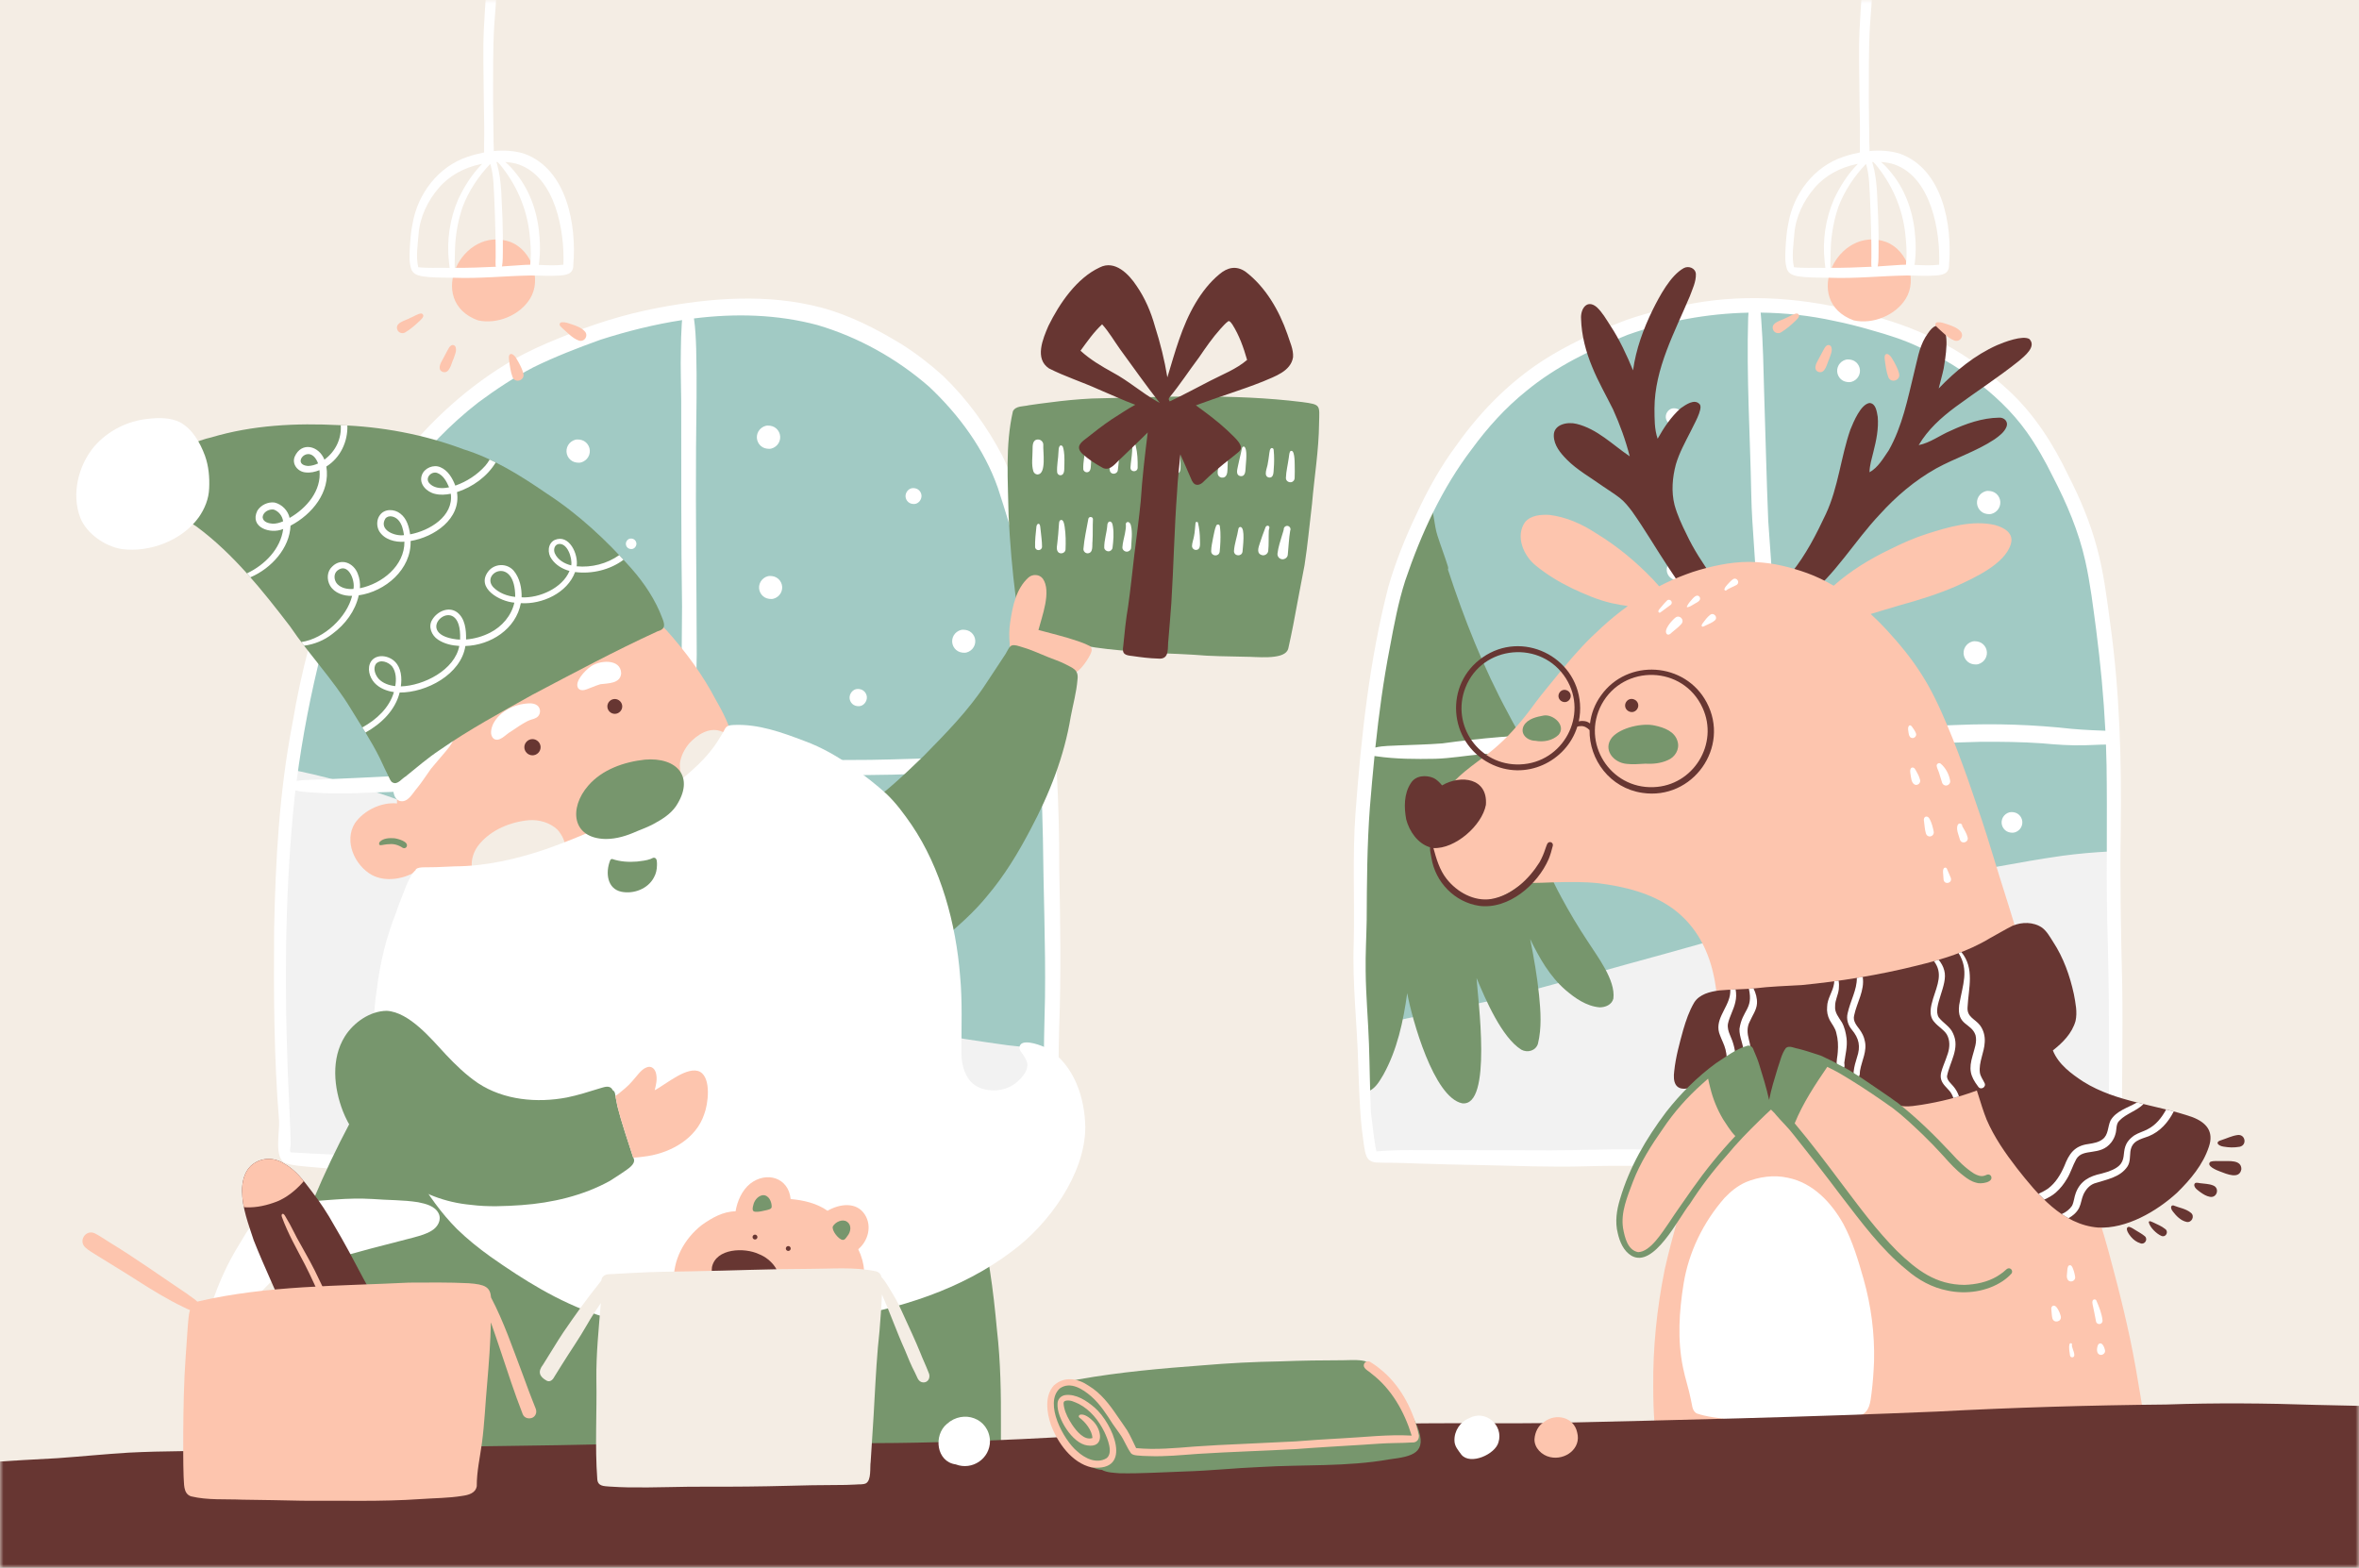 <svg width="340" height="226" viewBox="0 0 340 226" fill="none" xmlns="http://www.w3.org/2000/svg">
<rect x="0" y="0" width="340" height="226" fill="#333333" stroke="none"/>
<g clip-path="url(#clip0_16_1418)">
<path d="M340 0H0V226H340V0Z" fill="#A1CAC4"/>
<path d="M323.255 128.54C323.3 131.434 323.237 134.332 323.162 137.225C322.894 146.476 321.306 155.621 320.457 164.825C320.117 167.808 319.725 170.789 319.116 173.73C318.725 175.47 318.367 177.294 317.393 178.819C316.335 180.592 314.411 180.242 312.644 180.308C289.761 180.526 266.906 181.833 244.035 182.503C224.251 183.035 204.459 183.079 184.677 183.688C154.581 184.699 124.483 185.462 94.373 185.863C72.507 186.536 50.686 188.28 28.811 188.744C26.44 188.741 24.064 188.655 21.718 188.293C20.113 188.026 18.459 187.681 17.085 186.766C15.371 185.7 14.954 183.594 14.943 181.709C14.846 176.216 15.372 170.73 15.648 165.247C16.234 155.684 17.203 146.146 17.599 136.572C18.004 129.111 17.768 121.61 18.558 114.173C19.086 110.341 19.338 109.658 23.446 109.601C27.494 109.354 31.555 109.495 35.583 109.945C45.984 111.133 56.011 114.471 65.619 118.514C73.775 121.892 81.659 125.922 89.334 130.271C93.958 132.939 98.689 135.411 103.346 138.018C108.578 140.861 113.88 143.626 119.506 145.62C124.119 147.21 128.91 148.03 133.662 148.891C137.515 149.55 141.38 150.15 145.253 150.678C151.629 151.42 158.068 151.734 164.486 151.643C170.866 151.528 177.262 151.375 183.585 150.444C186.028 150.104 188.487 149.662 190.893 149.168C198.045 147.734 205.216 146.394 212.334 144.789C216.796 143.9 221.168 142.63 225.557 141.448C228.533 140.672 231.492 139.841 234.453 139.009C241.9 136.974 249.342 134.908 256.727 132.661C261.041 131.228 265.449 130.114 269.823 128.879C272.866 127.978 276.144 127.357 279.2 126.763C282.137 126.16 285.057 125.46 288.005 124.907C291.074 124.343 294.149 123.806 297.238 123.363C301.721 122.764 306.256 122.57 310.775 122.603C314.438 122.695 318.166 122.665 321.73 123.599C322.189 123.391 322.784 123.669 322.906 124.164C322.992 124.498 323.015 124.849 323.055 125.192C323.183 126.304 323.232 127.422 323.255 128.54Z" fill="#F2F2F2"/>
<path d="M82.208 66.277C81.88 65.986 81.678 65.57 81.65 65.133C81.621 64.688 81.775 64.241 82.075 63.907C82.353 63.597 82.793 63.351 83.222 63.351C83.681 63.351 84.102 63.463 84.451 63.775C84.778 64.066 84.981 64.481 85.009 64.918C85.038 65.364 84.884 65.811 84.585 66.144C84.306 66.455 83.866 66.701 83.437 66.701C82.979 66.701 82.557 66.59 82.208 66.277Z" fill="white"/>
<path d="M66.944 77.666C66.617 77.375 66.414 76.959 66.386 76.522C66.357 76.077 66.511 75.63 66.811 75.296C67.089 74.986 67.529 74.74 67.958 74.74C68.417 74.74 68.838 74.851 69.187 75.163C69.515 75.455 69.717 75.87 69.745 76.308C69.774 76.753 69.62 77.2 69.321 77.533C69.042 77.844 68.602 78.09 68.173 78.09C67.714 78.09 67.293 77.979 66.944 77.666Z" fill="white"/>
<path d="M109.645 64.276C109.319 63.984 109.116 63.569 109.087 63.132C109.058 62.686 109.213 62.239 109.512 61.906C109.791 61.595 110.231 61.349 110.66 61.349C111.118 61.349 111.54 61.461 111.889 61.773C112.216 62.065 112.419 62.48 112.447 62.917C112.476 63.363 112.322 63.809 112.022 64.143C111.744 64.453 111.303 64.699 110.875 64.699C110.416 64.699 109.995 64.588 109.645 64.276Z" fill="white"/>
<path d="M109.958 85.927C109.634 85.638 109.432 85.226 109.404 84.793C109.376 84.352 109.529 83.909 109.826 83.579C110.102 83.271 110.538 83.027 110.962 83.027C111.417 83.027 111.834 83.139 112.18 83.447C112.505 83.736 112.706 84.148 112.734 84.581C112.762 85.022 112.61 85.465 112.313 85.795C112.037 86.103 111.6 86.347 111.176 86.347C110.722 86.347 110.304 86.236 109.958 85.927Z" fill="white"/>
<path d="M137.789 93.676C137.464 93.387 137.263 92.975 137.235 92.543C137.207 92.101 137.36 91.658 137.656 91.328C137.932 91.02 138.369 90.776 138.793 90.776C139.248 90.776 139.665 90.887 140.011 91.196C140.336 91.484 140.537 91.897 140.565 92.329C140.593 92.771 140.44 93.213 140.143 93.544C139.867 93.852 139.431 94.096 139.007 94.096C138.553 94.096 138.135 93.984 137.789 93.676Z" fill="white"/>
<path d="M122.864 101.487C122.621 101.27 122.47 100.962 122.449 100.638C122.408 99.995 122.934 99.316 123.615 99.316C123.955 99.316 124.268 99.399 124.526 99.63C124.769 99.846 124.92 100.154 124.941 100.479C124.982 101.122 124.456 101.8 123.775 101.8C123.434 101.8 123.122 101.718 122.864 101.487Z" fill="white"/>
<path d="M124.112 129.773C123.869 129.556 123.718 129.248 123.697 128.924C123.656 128.281 124.182 127.602 124.863 127.602C125.203 127.602 125.516 127.685 125.775 127.916C126.017 128.132 126.168 128.44 126.189 128.765C126.23 129.408 125.704 130.086 125.023 130.086C124.683 130.086 124.371 130.004 124.112 129.773Z" fill="white"/>
<path d="M130.897 72.363C130.674 72.165 130.534 71.88 130.515 71.581C130.477 70.987 130.962 70.361 131.591 70.361C131.905 70.361 132.193 70.437 132.432 70.651C132.656 70.85 132.795 71.135 132.814 71.434C132.852 72.028 132.367 72.654 131.739 72.654C131.425 72.654 131.137 72.577 130.897 72.363Z" fill="white"/>
<path d="M90.458 78.956C90.311 78.824 90.219 78.636 90.206 78.439C90.181 78.047 90.502 77.633 90.917 77.633C91.124 77.633 91.314 77.684 91.472 77.825C91.619 77.957 91.711 78.144 91.725 78.342C91.749 78.734 91.429 79.147 91.014 79.147C90.807 79.147 90.616 79.097 90.458 78.956Z" fill="white"/>
<path d="M52.124 93.001C51.977 92.869 51.885 92.682 51.872 92.484C51.847 92.092 52.168 91.679 52.583 91.679C52.79 91.679 52.98 91.729 53.138 91.87C53.285 92.002 53.377 92.19 53.39 92.388C53.415 92.779 53.094 93.193 52.679 93.193C52.472 93.193 52.282 93.142 52.124 93.001Z" fill="white"/>
<path d="M240.495 60.992C240.256 60.779 240.108 60.475 240.087 60.157C240.047 59.523 240.564 58.855 241.235 58.855C241.57 58.855 241.877 58.937 242.132 59.164C242.37 59.377 242.519 59.68 242.539 59.999C242.58 60.632 242.063 61.3 241.392 61.3C241.057 61.3 240.749 61.218 240.495 60.992Z" fill="white"/>
<path d="M240.726 83.252C240.434 82.991 240.251 82.619 240.226 82.227C240.2 81.827 240.339 81.427 240.607 81.128C240.857 80.85 241.252 80.629 241.635 80.629C242.047 80.629 242.424 80.73 242.738 81.009C243.031 81.27 243.213 81.642 243.239 82.034C243.264 82.434 243.125 82.834 242.857 83.134C242.608 83.412 242.212 83.633 241.829 83.633C241.418 83.633 241.041 83.532 240.726 83.252Z" fill="white"/>
<path d="M265.336 54.673C265.017 54.387 264.818 53.982 264.79 53.555C264.762 53.119 264.914 52.683 265.205 52.358C265.477 52.054 265.908 51.814 266.326 51.814C266.774 51.814 267.186 51.923 267.527 52.227C267.846 52.512 268.045 52.918 268.073 53.345C268.101 53.781 267.949 54.217 267.658 54.542C267.386 54.846 266.955 55.086 266.537 55.086C266.089 55.086 265.677 54.977 265.336 54.673Z" fill="white"/>
<path d="M285.5 73.691C285.173 73.4 284.97 72.984 284.942 72.547C284.913 72.102 285.068 71.655 285.367 71.322C285.646 71.011 286.086 70.765 286.514 70.765C286.973 70.765 287.394 70.876 287.744 71.189C288.071 71.48 288.274 71.896 288.302 72.333C288.33 72.778 288.176 73.225 287.877 73.558C287.598 73.869 287.158 74.115 286.73 74.115C286.271 74.115 285.849 74.003 285.5 73.691Z" fill="white"/>
<path d="M283.568 95.362C283.241 95.07 283.038 94.655 283.01 94.218C282.981 93.772 283.136 93.325 283.435 92.992C283.713 92.681 284.154 92.435 284.582 92.435C285.041 92.435 285.462 92.547 285.812 92.859C286.138 93.15 286.342 93.566 286.37 94.003C286.398 94.449 286.244 94.895 285.945 95.229C285.666 95.539 285.226 95.785 284.797 95.785C284.339 95.786 283.917 95.674 283.568 95.362Z" fill="white"/>
<path d="M288.987 119.662C288.697 119.403 288.516 119.034 288.491 118.646C288.466 118.25 288.603 117.853 288.868 117.557C289.116 117.281 289.508 117.063 289.888 117.063C290.296 117.063 290.67 117.162 290.981 117.439C291.271 117.698 291.452 118.067 291.476 118.455C291.501 118.851 291.364 119.248 291.099 119.544C290.851 119.82 290.46 120.039 290.08 120.039C289.671 120.039 289.298 119.94 288.987 119.662Z" fill="white"/>
<path d="M276.666 117.656C276.536 117.54 276.457 117.378 276.445 117.205C276.424 116.863 276.703 116.503 277.065 116.503C277.246 116.503 277.412 116.547 277.55 116.67C277.679 116.785 277.759 116.948 277.77 117.12C277.792 117.463 277.512 117.823 277.151 117.823C276.97 117.823 276.803 117.779 276.666 117.656Z" fill="white"/>
<path d="M228.821 135.68C230.219 137.876 232.881 141.278 232.533 143.954C232.316 144.832 231.38 145.222 230.541 145.211C228.656 145.047 227.032 143.907 225.638 142.714C223.346 140.725 221.845 138.059 220.541 135.367C221.078 138.044 221.544 140.736 221.827 143.453C222.054 145.77 222.221 148.176 221.662 150.459C221.347 151.479 220.151 151.809 219.256 151.309C216.435 149.538 214.094 144.051 212.814 140.982C212.971 143.773 215.144 159.608 210.736 159.044C206.635 158.194 203.527 146.943 202.82 143.163C202.259 147.208 201.388 151.316 199.387 154.919C198.856 155.798 198.327 156.794 197.362 157.259C195.709 158.075 194.481 156.758 193.95 155.289C193.381 153.957 193.106 152.516 192.867 151.095C192.499 148.732 192.234 146.354 192.011 143.973C191.256 146.813 190.1 149.544 188.515 152.024C187.192 154.096 185.648 156.228 183.442 157.426C182.179 158.064 180.814 157.354 180.267 156.128C179.558 154.673 179.515 153.015 179.461 151.428C179.449 148.902 179.904 146.395 180.395 143.924C177.805 147.774 173.873 152.267 169.405 153.835C164.748 155.403 163.288 150.198 164.111 146.595C165.118 142.185 167.624 138.306 169.725 134.357C172.507 129.26 175.243 124.138 177.789 118.919C180.311 113.641 183.009 108.316 186.937 103.923C188.425 102.303 190.129 100.899 191.898 99.596C194.143 97.954 196.707 96.505 199.556 96.421C201.733 96.373 203.868 96.958 205.973 97.44C207.259 97.764 208.497 98.278 209.603 99.013C213.092 101.31 214.365 102.286 215.857 106.286C215.941 106.206 216.085 106.208 216.155 106.292C216.301 106.567 216.332 106.905 216.436 107.183C217.097 109.176 217.932 111.107 218.628 113.092C220.486 118.602 222.234 124.224 225.029 129.341C226.198 131.508 227.457 133.628 228.821 135.68Z" fill="#77966D"/>
<path d="M224.861 118.241C225.027 119.058 225.247 119.879 225.274 120.716C224.919 123.401 220.204 117.976 219.582 117.214C217.905 115.196 216.599 112.911 215.367 110.604C216.155 113.483 216.812 116.402 217.286 119.347C217.561 121.216 217.849 123.117 217.707 125.008C217.646 126.075 216.584 126.442 215.864 125.652C214.801 124.45 214.159 122.932 213.398 121.535C212.053 118.913 210.829 116.223 209.867 113.438C210.411 117.747 210.649 122.096 210.536 126.44C210.513 127.317 210.467 128.193 210.354 129.063C210.285 129.789 210.1 130.811 209.197 130.866C207.567 130.938 206.494 126.739 206.035 125.451C204.981 121.961 204.125 118.409 203.464 114.824C203.261 118.373 202.827 121.935 201.728 125.329C201.326 126.595 200.853 127.837 200.284 129.038C199.957 129.671 199.687 130.354 199.214 130.894C195.898 133.821 195.033 125.444 194.79 123.526C194.338 119.907 194.026 116.225 193.971 112.591C192.92 116.827 191.463 120.976 189.444 124.854C188.831 126.055 188.153 127.223 187.382 128.33C186.814 129.095 186.318 129.983 185.511 130.522C184.834 130.969 183.914 130.757 183.449 130.105C182.426 128.528 182.612 126.508 182.723 124.715C183.063 121.151 184.077 117.694 185.212 114.311C183.378 117.169 181.346 120.031 178.971 122.454C177.85 123.627 176.641 124.719 175.348 125.702C173.693 127.021 171.704 127.725 171 125.058C170.305 121.573 173.534 116.818 175.29 113.877C178.215 109.271 181.837 105.173 185.09 100.806C188.566 96.131 191.46 91.057 193.966 85.808C194.988 83.573 195.872 81.277 196.839 79.019C197.514 77.379 198.229 75.751 199.145 74.229C199.715 73.276 200.352 72.334 201.256 71.665C202.751 70.452 205.277 70.492 206.08 72.478C206.734 73.996 206.678 75.655 207.176 77.198C207.652 78.698 208.227 80.164 208.691 81.668C208.737 81.811 208.743 81.958 208.689 82.097C211.028 89.242 213.807 96.271 217.393 102.882C219.992 107.933 223.579 112.626 224.861 118.241Z" fill="#77966D"/>
<path d="M0 0V226H340V0H0ZM151.474 136.954L150.632 165.969C150.632 165.969 102.533 168.074 80.477 168.642C58.421 169.211 41.208 166.569 41.208 166.569C41.208 166.569 39.105 128.118 42.12 108.114C45.134 88.111 56.257 60.127 77.15 51.007C98.044 41.886 124.863 40.331 140.04 60.853C155.216 81.375 151.474 136.954 151.474 136.954ZM304.903 163.252C298.354 165.74 254.488 167.245 254.488 167.245H197.384C197.384 167.245 195.444 147.097 195.757 141.177C196.069 135.256 196.068 101.378 199.603 88.008C203.137 74.637 213.504 59.664 224.654 51.814C235.805 43.963 266.65 38.984 284.939 53.45C303.228 67.916 303.136 92.775 304.487 102.359C305.838 111.943 304.903 163.252 304.903 163.252Z" fill="#F4EDE4"/>
<path d="M304.156 89.962C303.658 86.261 303.215 82.535 302.224 78.925C301.265 75.325 299.81 71.864 298.11 68.552C295.961 64.048 293.249 59.772 289.574 56.348C286.793 53.778 283.738 51.463 280.394 49.668C277.033 47.81 273.444 46.459 269.73 45.493C261.896 43.227 253.615 42.306 245.507 43.493C241.738 44.096 237.976 44.87 234.37 46.137C230.759 47.513 227.205 49.091 223.872 51.051C218.305 54.311 213.65 58.91 209.943 64.153C207.649 67.223 205.781 70.586 204.181 74.061C202.554 77.465 201.144 80.979 200.097 84.605C197.353 95.273 196.177 106.283 195.364 117.247C194.912 123.48 195.258 129.729 195.11 135.969C194.892 141.866 195.625 147.742 195.763 153.632C195.88 156.695 195.951 159.765 196.285 162.814C196.433 163.858 196.53 164.912 196.734 165.945C196.844 166.415 196.977 166.936 197.384 167.245C197.67 167.462 198.026 167.558 198.381 167.578C199.216 167.627 200.053 167.61 200.889 167.621C202.006 167.636 203.123 167.677 204.239 167.721C207.281 167.832 210.489 167.897 213.557 167.952C218.554 168.057 223.551 168.271 228.549 168.123C233.621 167.979 238.692 168.081 243.763 168.21C252.934 168.466 262.101 167.867 271.274 168.033C279.171 168.127 287.015 167.058 294.859 166.299C297.364 166.065 299.87 165.785 302.336 165.284C303.575 164.951 305.409 164.85 305.827 163.4C305.823 156.28 305.974 149.127 305.874 141.996C305.69 134.519 305.538 127.043 305.662 119.564C305.795 109.674 305.509 99.77 304.156 89.962ZM269.782 47.612C272.129 48.265 274.458 49.006 276.659 50.06C279.327 51.3 281.91 52.727 284.242 54.527C287.228 56.708 289.968 59.262 292.118 62.279C293.543 64.293 294.789 66.496 295.882 68.725C297.88 72.574 299.594 76.599 300.545 80.842C301.282 84.123 301.672 87.467 302.119 90.797C302.738 95.627 303.203 100.476 303.446 105.338C302.832 105.302 302.163 105.279 301.538 105.26C300.585 105.218 299.564 105.149 298.597 105.064C293.136 104.458 287.639 104.274 282.148 104.503C273.411 104.839 264.671 105.203 255.929 105.464C255.811 99.102 255.71 92.74 255.537 86.379C255.432 82.616 255.12 78.866 254.856 75.112C254.601 68.972 254.47 62.827 254.266 56.684C254.175 53.119 254.104 49.552 253.84 45.995C253.816 45.684 253.79 45.373 253.76 45.063C257.314 45.104 260.862 45.489 264.33 46.253C266.168 46.619 267.984 47.084 269.782 47.612ZM202.538 83.69C204.821 76.959 207.832 70.372 212.167 64.692C214.414 61.623 216.971 58.787 219.941 56.397C224.265 52.812 229.387 50.359 234.573 48.273C240.145 46.284 246.072 45.194 252.014 45.071C251.992 45.307 251.975 45.544 251.961 45.781C251.708 54.278 252.245 62.78 252.408 71.275C252.5 76.195 253.096 81.086 253.194 86.007C253.417 92.513 253.451 99.024 253.592 105.533C247.319 105.706 241.046 105.821 234.771 105.822C231.375 105.78 227.976 105.698 224.578 105.756C218.985 105.953 213.402 106.395 207.859 107.165C205.764 107.325 203.662 107.37 201.563 107.455C200.834 107.515 199.323 107.473 198.229 107.76C198.737 102.935 199.383 98.134 200.32 93.329C200.921 90.087 201.529 86.835 202.538 83.69ZM234.942 165.68C231.131 165.654 227.321 165.81 223.511 165.836C217.316 165.802 211.12 165.809 204.925 165.799C202.742 165.76 200.558 165.809 198.381 165.969C197.99 164.155 197.859 162.287 197.598 160.45C197.437 157.132 197.424 153.817 197.309 150.497C197.188 147.002 196.866 143.516 196.832 140.016C196.787 137.556 196.939 135.099 196.98 132.64C197.007 127.215 197.033 121.786 197.441 116.373C197.643 113.9 197.86 111.439 198.107 108.983C198.206 108.998 198.304 109.012 198.402 109.026C201.203 109.426 204.041 109.436 206.865 109.382C209.064 109.317 211.235 108.93 213.424 108.736C216.242 108.508 219.065 108.331 221.887 108.179C229.54 107.837 237.199 108.41 244.856 108.115C247.786 108.076 250.716 108.013 253.645 107.939C253.649 108.11 253.651 108.281 253.656 108.451C253.78 119.947 254.712 131.061 254.976 142.488C255.124 150.267 255.186 158.05 255.049 165.829C254.74 165.837 254.431 165.841 254.122 165.85C247.728 166.066 241.335 165.706 234.942 165.68ZM303.616 110.298C303.729 117.696 303.57 125.096 303.709 132.495C304 142.534 304.031 152.586 303.916 162.623C301.259 163.331 298.503 163.587 295.776 163.886C293.165 164.116 290.478 164.416 287.852 164.679C283.191 165.103 278.512 165.615 273.824 165.654C268.214 165.644 262.604 165.664 256.996 165.785C257.022 165.109 257.043 164.433 257.069 163.757C257.299 156.809 257.245 149.856 257.16 142.906C257.11 135.324 256.601 127.76 256.28 120.188C256.149 116.085 256.056 111.983 255.976 107.879C265.816 107.608 275.653 107.204 285.492 106.931C288.448 106.917 291.362 106.944 294.32 107.151C296.358 107.345 298.398 107.483 300.446 107.433C301.475 107.416 302.501 107.33 303.531 107.331C303.567 108.319 303.598 109.309 303.616 110.298Z" fill="white"/>
<path d="M152.664 125.034C152.708 116.082 152.148 107.149 151.406 98.232C150.598 89.584 149.704 80.843 147.014 72.543C146.327 70.232 145.57 67.934 144.5 65.766C142.276 61.501 139.394 57.53 135.922 54.187C134.053 52.502 132.056 50.95 129.925 49.61C126.295 47.393 122.456 45.427 118.326 44.327C110.621 42.311 102.538 42.919 94.791 44.386C89.965 45.302 85.273 46.786 80.745 48.676C78.447 49.598 76.181 50.604 74.032 51.838C67.6 55.554 62.036 60.63 57.465 66.458C55.129 69.379 52.857 72.387 51.097 75.697C49.944 77.884 48.982 80.175 48.103 82.483C45.286 89.497 43.406 96.826 42.153 104.269C40.251 114.082 39.701 124.1 39.507 134.076C39.438 143.266 39.477 152.466 40.227 161.631C40.321 163.096 39.446 167.074 41.172 167.669C42.203 168.024 43.302 168.079 44.38 168.188C45.525 168.295 46.674 168.39 47.822 168.461C51.969 168.666 56.118 169.069 60.272 169.339C67.926 169.639 75.585 169.789 83.241 170.071C95.722 170.48 108.116 168.601 120.584 168.52C124.639 168.398 128.697 168.278 132.747 168.022C136.088 167.774 139.811 167.469 143.254 167.324C145.24 167.215 147.219 167.04 149.201 166.88C150.985 166.868 151.873 166.193 151.901 164.441C152.042 162.469 152.295 160.507 152.42 158.534C152.625 155.043 152.536 151.545 152.659 148.05C152.952 140.381 152.817 132.705 152.664 125.034ZM117.817 46.856C123.737 48.604 129.278 51.702 133.921 55.754C138.2 59.782 141.862 64.747 143.815 70.317C144.897 73.654 145.99 77.003 146.706 80.442C147.318 83.56 147.813 86.775 148.202 89.945C148.972 96.553 149.547 103.189 149.91 109.836C148.41 109.638 146.913 109.401 145.397 109.35C137.788 108.946 130.18 109.586 122.569 109.552C115.127 109.535 107.701 110.006 100.271 110.37C100.278 105.019 100.31 99.669 100.419 94.318C100.398 84.383 100.254 74.449 100.319 64.514C100.361 59.768 100.467 55.023 100.34 50.277C100.292 48.818 100.231 47.351 100.02 45.905C105.969 45.16 112 45.304 117.817 46.856ZM52.408 77.467C53.914 74.531 55.968 71.696 58.035 69.097C61.248 64.999 64.84 61.18 68.973 57.988C71.506 56.113 74.149 54.363 76.951 52.91C80.061 51.394 83.295 50.142 86.549 48.971C90.359 47.752 94.308 46.758 98.307 46.144C98.293 46.332 98.28 46.52 98.261 46.705C98.174 47.996 98.146 49.29 98.129 50.582C98.075 52.971 98.162 55.36 98.181 57.748C98.206 67.637 98.151 77.527 98.302 87.415C98.239 95.1 98.175 102.786 98.127 110.471C97.121 110.517 96.115 110.561 95.108 110.599C90.543 110.776 85.973 110.852 81.407 110.984C69.945 111.049 58.511 111.87 47.063 112.331C45.637 112.416 44.171 112.359 42.753 112.568C43.58 106.233 44.802 99.942 46.376 93.752C47.93 88.178 49.881 82.68 52.408 77.467ZM81.376 167.739C76.231 167.576 71.089 167.355 65.941 167.304C62.422 167.254 58.909 167.101 55.4 166.819C50.894 166.496 46.377 166.416 41.869 166.115C41.72 165.731 41.886 165.362 41.892 164.971C41.887 163.479 41.795 161.986 41.737 160.494C40.984 145.272 40.874 129.971 42.476 114.798C42.509 114.509 42.549 114.22 42.584 113.931C43.824 114.259 45.158 114.22 46.432 114.323C48.671 114.444 50.912 114.368 53.151 114.258C61.211 114.062 69.255 113.485 77.316 113.285C84.253 113.211 91.183 112.97 98.112 112.671C98.062 121.581 98.041 130.492 98.087 139.404C98.049 146.778 98.113 154.151 98.238 161.524C98.261 163.243 98.295 164.962 98.288 166.681C98.287 166.914 98.278 167.149 98.286 167.381C92.656 167.716 87.009 167.88 81.376 167.739ZM150.614 143.816C150.569 146.385 150.473 148.952 150.46 151.521C150.514 155.854 150.313 160.177 149.808 164.481C146.223 164.665 142.639 164.868 139.055 165.075C134.861 165.404 130.673 165.816 126.466 165.941C119.774 166.273 113.072 166.299 106.388 166.791C104.375 166.963 102.359 167.118 100.339 167.254C100.289 165.229 100.35 163.205 100.352 161.18C100.255 151.216 100.261 141.251 100.269 131.286C100.293 125.049 100.267 118.812 100.268 112.575C105.179 112.354 110.088 112.108 114.998 111.872C119.556 111.744 124.117 111.757 128.675 111.669C133.032 111.531 137.39 111.38 141.75 111.397C143.823 111.43 145.898 111.403 147.968 111.531C148.671 111.573 149.261 111.616 150.002 111.664C150.151 114.721 150.26 117.78 150.314 120.84C150.385 128.499 150.711 136.156 150.614 143.816Z" fill="white"/>
<path d="M248.754 85.767C248.581 85.641 248.542 85.39 248.399 85.222C247.875 84.519 247.267 83.883 246.808 83.131C245.395 81.184 244.091 79.166 243.064 76.986C242.39 75.632 241.753 74.252 241.349 72.79C240.867 70.87 241.036 68.833 241.544 66.935C242.034 65.271 242.88 63.742 243.663 62.204C244.002 61.431 245.5 58.962 244.988 58.292C244.245 57.403 242.953 58.354 242.233 58.852C240.854 60.072 239.806 61.644 238.915 63.243C238.434 61.848 238.471 60.34 238.458 58.882C238.478 53.119 241.358 47.915 243.542 42.73C243.919 41.691 244.462 40.628 244.426 39.501C244.376 38.654 243.388 38.272 242.687 38.645C240.748 39.715 239.196 42.685 238.216 44.635C236.862 47.402 235.787 50.324 235.369 53.388C234.445 51.16 233.445 48.984 232.112 46.96C231.505 46.035 230.96 45.042 230.144 44.28C228.731 43.079 227.778 44.522 227.878 45.955C227.944 48.363 228.572 50.721 229.499 52.937C230.322 54.978 231.495 57.013 232.481 59.002C233.471 61.189 234.298 63.454 234.889 65.781C232.417 64.113 230.198 61.817 227.216 61.1C225.917 60.772 223.896 61.161 223.947 62.826C223.973 64.198 224.904 65.317 225.826 66.25C227.316 67.763 229.293 68.853 231.019 70.097C231.827 70.656 232.667 71.166 233.444 71.769C234.157 72.324 234.716 73.039 235.255 73.755C237.082 76.34 238.688 79.109 240.44 81.751C241.75 83.667 243.897 87.301 246.129 88.031C246.659 88.213 247.279 88.194 247.744 87.858C248.27 87.446 248.759 86.821 248.724 86.122C248.802 86.111 248.87 86.049 248.877 85.961C248.884 85.863 248.824 85.817 248.754 85.767ZM292.481 48.863C291.496 48.303 288.888 49.309 287.862 49.744C284.625 51.182 281.864 53.464 279.423 55.993C279.649 55.027 279.944 54.076 280.144 53.105C280.344 51.778 281.169 47.617 279.656 47.01C278.632 46.643 277.98 47.919 277.497 48.617C276.57 50.175 276.323 52.004 275.874 53.732C274.943 57.55 274.181 61.447 272.226 64.912C271.439 66.054 270.7 67.384 269.453 68.08C269.452 67.085 269.78 66.124 270.003 65.163C270.425 63.51 270.783 61.801 270.634 60.087C270.502 59.361 270.384 58.147 269.446 58.094C268.173 58.292 267.147 60.821 266.691 61.933C265.314 65.886 264.958 70.237 263.17 74.075C261.775 77.053 260.258 80.016 258.18 82.585C257.602 83.285 256.985 83.952 256.363 84.613C256.089 84.969 254.615 86.199 255.001 86.616C254.73 87.064 254.837 87.708 255.352 87.924C256.98 88.453 258.958 87.013 260.285 86.15C264.55 82.828 267.256 78.031 270.944 74.137C273.302 71.534 275.983 69.254 279.065 67.523C281.769 66.037 284.844 65.068 287.445 63.346C288.13 62.864 288.883 62.31 289.199 61.51C289.48 60.766 288.857 60.156 288.121 60.206C285.693 60.243 283.324 61.077 281.143 62.091C279.598 62.743 278.2 63.835 276.539 64.166C277.862 61.924 279.754 60.216 281.845 58.658C284.86 56.43 288.016 54.404 290.947 52.06C291.752 51.377 293.588 49.96 292.481 48.863Z" fill="#673632"/>
<path d="M309.529 213.391C309.519 214.67 309.408 215.938 309.246 217.206C309.188 217.665 309.121 218.12 308.998 218.567C308.85 219.099 308.539 219.569 308.16 219.965C307.178 220.99 305.831 221.538 304.518 222.01C303.883 222.238 303.242 222.442 302.596 222.635C301.242 223.035 299.865 223.343 298.477 223.606C297.085 223.869 295.686 224.091 294.281 224.277C292.857 224.465 291.427 224.6 289.995 224.718C288.606 224.832 287.215 224.936 285.823 225.006C283.033 225.145 280.237 225.029 277.448 224.937C276.038 224.89 274.628 224.834 273.219 224.744C272.844 224.719 272.47 224.692 272.096 224.663C271.06 224.579 270.026 224.475 268.993 224.361C266.168 224.051 263.342 223.758 260.535 223.313C259.184 223.099 257.836 222.868 256.49 222.624C255.064 222.367 253.656 222.042 252.259 221.659C250.701 221.232 249.162 220.736 247.675 220.105C246.915 219.782 246.182 219.403 245.453 219.016C244.84 218.69 244.226 218.369 243.63 218.014C243.486 217.928 243.387 217.795 243.337 217.644C242.904 217.405 242.499 217.12 242.154 216.767C241.964 216.831 241.747 216.808 241.564 216.645C241.103 216.07 240.782 215.422 240.553 214.733C240.512 214.707 240.475 214.674 240.442 214.636C240.142 214.25 240.074 213.744 239.942 213.287C239.731 212.452 239.514 211.619 239.328 210.778C238.47 207.237 238.284 203.587 238.28 199.957C238.218 194.237 238.808 188.571 239.934 182.995C240.47 180.618 241.094 178.264 241.743 175.916C241.054 176.966 240.335 177.996 239.531 178.96C238.597 180.152 236.763 181.352 235.236 180.63C234.243 179.984 233.801 178.75 233.498 177.656C233.05 175.761 233.674 173.841 234.375 172.089C235.26 169.649 236.45 167.348 237.848 165.163C239.022 163.344 240.185 161.512 241.431 159.742C242.479 158.383 243.565 157.054 244.75 155.811C245.46 155.127 246.329 154.543 246.952 153.777C248.211 145.83 248.15 136.157 241.086 130.965C237.979 128.725 234.118 127.796 230.366 127.318C228.318 127.101 226.218 127.127 224.171 127.181C222.888 127.224 221.605 127.285 220.321 127.29C220.077 127.269 219.791 127.288 219.504 127.295C219.313 127.453 219.109 127.597 218.908 127.741C217.554 128.713 216.075 129.653 214.365 129.775C213.22 129.856 212.118 129.566 211.071 129.121C210.538 128.895 210.024 128.614 209.564 128.263C209.111 127.918 208.706 127.522 208.347 127.081C207.666 126.215 207.194 125.219 206.87 124.169C206.738 123.721 206.641 123.274 206.579 122.811C206.51 122.298 206.515 121.779 206.532 121.263C206.549 120.719 206.608 120.175 206.676 119.636C206.762 118.948 206.878 118.26 207.041 117.587C207.327 116.407 207.778 115.253 208.429 114.223C208.788 113.654 209.173 113.091 209.631 112.597C210.095 112.097 210.604 111.641 211.128 111.206C212.294 110.236 213.55 109.375 214.739 108.435C215.619 107.728 216.452 106.973 217.246 106.173C218.376 104.997 219.449 103.757 220.432 102.455C220.786 101.979 221.138 101.499 221.496 101.025C221.881 100.514 222.282 100.016 222.682 99.518C223.525 98.469 224.375 97.427 225.234 96.392C226.103 95.343 226.996 94.317 227.92 93.318C228.856 92.305 229.857 91.349 230.874 90.415C232.058 89.327 233.31 88.307 234.616 87.361C233.835 87.255 233.058 87.127 232.288 86.946C230.297 86.49 228.414 85.67 226.571 84.803C224.734 83.91 222.966 82.848 221.384 81.555C219.6 80.149 218.366 77.316 219.793 75.278C220.613 74.27 222.067 74.162 223.279 74.222C225.729 74.508 228.049 75.552 230.09 76.901C233.084 78.721 235.794 80.973 238.215 83.497C238.529 83.83 238.836 84.169 239.136 84.514H239.137C239.767 84.182 240.408 83.871 241.059 83.582C241.7 83.296 242.353 83.041 243.009 82.794C243.638 82.556 244.277 82.34 244.923 82.155C247.568 81.397 250.318 80.866 253.082 81.026C254.324 81.099 255.552 81.253 256.765 81.529C258.018 81.814 259.254 82.172 260.461 82.612C261.762 83.085 263.015 83.689 264.209 84.387C264.234 84.402 264.26 84.417 264.286 84.432C266.709 82.28 269.512 80.569 272.43 79.173C274.145 78.321 275.895 77.536 277.723 76.955C280.849 75.965 284.242 74.941 287.526 75.681C288.839 76.047 290.301 76.835 289.818 78.436C288.951 81.325 284.545 83.308 281.961 84.492C279.347 85.628 276.624 86.48 273.879 87.236C272.452 87.636 271.043 88.094 269.621 88.508C269.954 88.812 270.28 89.124 270.6 89.441C271.517 90.35 272.396 91.301 273.239 92.278C274.14 93.323 275.014 94.392 275.812 95.517C276.579 96.598 277.3 97.712 277.947 98.868C279.317 101.321 280.405 103.921 281.46 106.52C281.98 107.799 282.448 109.099 282.929 110.394C283.414 111.704 283.878 113.019 284.318 114.345C284.751 115.651 285.207 116.949 285.652 118.251C286.124 119.629 286.54 121.024 286.97 122.415C287.388 123.763 287.808 125.112 288.219 126.462C288.623 127.79 289.05 129.111 289.467 130.435C290.327 133.169 291.137 135.919 291.866 138.692C292.601 141.482 293.254 144.294 293.944 147.096C294.281 148.47 294.613 149.845 294.946 151.22C295.275 152.572 295.632 153.914 296.002 155.256C296.396 156.683 296.779 158.114 297.154 159.396C297.982 162.149 298.801 164.908 299.728 167.629C300.204 169.027 300.719 170.41 301.206 171.804C301.721 173.275 302.214 174.754 302.684 176.239C303.568 179.037 304.31 181.874 305.047 184.713C305.759 187.452 306.415 190.205 307.002 192.972C307.591 195.745 308.063 198.545 308.525 201.341C308.759 202.749 308.976 204.16 309.132 205.579C309.274 206.874 309.373 208.174 309.439 209.476C309.505 210.779 309.538 212.086 309.529 213.391Z" fill="#FDC5AE"/>
<path d="M241.506 89.008C241.02 89.371 239.636 90.873 240.277 91.436C240.625 91.63 240.888 91.195 241.142 91.02C241.561 90.666 242.017 90.334 242.364 89.906C242.815 89.341 242.093 88.588 241.506 89.008ZM243.909 86.347C243.635 86.666 243.315 87.001 243.149 87.394C243.121 87.425 243.104 87.465 243.136 87.505C243.166 87.544 243.215 87.546 243.251 87.52C243.52 87.49 243.754 87.317 243.987 87.189C244.36 86.908 245.31 86.65 244.955 86.036C244.615 85.61 244.162 86.062 243.909 86.347ZM246.499 88.621C246.067 88.941 245.752 89.388 245.432 89.813C245.36 89.939 245.233 90.061 245.256 90.215C245.327 90.444 245.579 90.287 245.719 90.218C246.011 90.086 246.3 89.951 246.587 89.809C246.8 89.703 246.994 89.581 247.171 89.422C247.638 88.982 247.016 88.243 246.499 88.621ZM249.756 83.511C249.476 83.715 249.239 83.97 249.006 84.224C248.835 84.445 248.585 84.657 248.532 84.94C248.519 85.074 248.674 85.184 248.795 85.113C249.023 84.904 249.329 84.796 249.604 84.653C249.831 84.549 250.06 84.448 250.278 84.326C250.86 83.977 250.316 83.132 249.756 83.511ZM240.261 86.571C239.997 86.823 239.763 87.103 239.529 87.382C239.392 87.594 238.737 88.12 239.142 88.316C239.201 88.334 239.266 88.32 239.313 88.281C239.791 87.913 240.298 87.556 240.786 87.196C241.235 86.841 240.687 86.191 240.261 86.571ZM275.352 111.564C275.451 112.08 275.444 112.794 275.945 113.095C276.367 113.299 276.859 112.879 276.738 112.432C276.621 111.926 276.366 111.468 276.111 111.019C276.036 110.888 275.935 110.726 275.793 110.663C275.244 110.499 275.283 111.221 275.352 111.564ZM275.453 106.348C275.854 106.542 276.315 106.102 276.14 105.693C276.009 105.371 275.811 105.086 275.608 104.806C275.485 104.592 275.239 104.421 275.084 104.708C274.937 105.024 275.052 105.393 275.093 105.724C275.142 105.963 275.201 106.242 275.453 106.348ZM279.703 110.079C279.471 109.895 279.117 110.102 279.128 110.39C279.177 110.766 279.397 111.105 279.497 111.473C279.63 111.892 279.747 112.315 279.884 112.734C279.929 112.903 280.013 113.054 280.166 113.147C280.606 113.434 281.201 112.994 281.064 112.491C280.892 111.565 280.427 110.69 279.703 110.079ZM278.16 118.137C278.085 117.993 277.984 117.829 277.833 117.752C277.376 117.568 277.21 118.038 277.308 118.41C277.389 118.99 277.409 119.582 277.579 120.145C277.623 120.29 277.705 120.414 277.836 120.494C278.263 120.769 278.824 120.347 278.699 119.862C278.58 119.272 278.435 118.677 278.16 118.137ZM282.808 119.076C282.858 118.76 282.416 118.576 282.22 118.831C281.82 119.425 282.331 120.444 282.499 121.081C282.764 121.739 283.763 121.415 283.595 120.729C283.455 120.122 283.106 119.611 282.808 119.076ZM280.635 125.304C280.617 125.124 280.384 124.989 280.216 125.122C280.001 125.314 280.042 125.644 280.06 125.904C280.081 126.207 280.096 126.51 280.126 126.813C280.26 127.606 281.423 127.313 281.168 126.551C281.015 126.125 280.791 125.726 280.635 125.304ZM296.658 188.826C296.519 188.586 296.363 188.276 296.065 188.218C295.732 188.173 295.597 188.536 295.66 188.808C295.709 189.219 295.711 189.633 295.806 190.038C296.028 190.828 297.196 190.531 297.018 189.733C296.945 189.417 296.813 189.11 296.658 188.826ZM299.091 184.064C299.014 183.59 298.895 183.118 298.689 182.681C298.633 182.567 298.573 182.465 298.458 182.406C298.057 182.264 297.978 182.805 297.959 183.086C297.958 183.573 297.724 184.218 298.126 184.595C298.511 184.932 299.175 184.573 299.091 184.064ZM303.034 190.341C302.93 189.359 302.56 188.444 302.175 187.545C302.126 187.26 301.696 187.234 301.608 187.507C301.546 187.655 301.571 187.829 301.596 187.981C301.766 188.841 301.949 189.635 302.103 190.513C302.153 190.765 302.437 190.916 302.679 190.855C302.902 190.799 303.067 190.574 303.034 190.341ZM298.289 193.735C298.126 194.276 298.29 194.874 298.355 195.423C298.388 195.594 298.581 195.696 298.744 195.655C299.332 195.49 298.595 194.341 298.613 193.909C298.749 193.688 298.405 193.504 298.289 193.735ZM303.386 194.598C303.292 194.192 302.952 193.313 302.436 193.787C302.23 194.132 302.111 194.902 302.462 195.186C302.87 195.537 303.532 195.115 303.386 194.598ZM268.606 184.419C267.837 181.72 267.036 178.986 265.709 176.49C263.99 173.382 261.313 170.508 257.697 169.781C255.682 169.325 253.522 169.629 251.626 170.409C250.451 170.932 249.436 171.753 248.557 172.68C245.496 176.187 243.397 180.456 242.65 185.079C242.011 189.041 241.752 193.131 242.558 197.087C242.864 198.648 243.391 200.154 243.696 201.713C243.884 202.403 243.833 203.382 244.556 203.755C246.07 204.267 247.698 204.402 249.276 204.642C253.098 205.075 256.954 205.139 260.798 205.074C262.287 205.056 263.776 204.956 265.255 204.779C266.215 204.649 267.196 204.504 268.075 204.075C269.498 203.53 269.564 202.15 269.742 200.834C269.939 199.302 270.046 197.759 270.105 196.215C270.201 192.238 269.686 188.248 268.606 184.419Z" fill="white"/>
<path d="M307.876 177.381C307.542 177.201 307.192 176.89 306.797 176.849C306.153 177.018 306.9 178.022 307.144 178.3C307.503 178.728 307.973 179.068 308.513 179.23C309.126 179.461 309.628 178.636 309.133 178.207C308.746 177.881 308.308 177.644 307.876 177.381ZM312.032 177.139C311.526 176.731 310.912 176.499 310.335 176.213C310.154 176.162 309.768 175.875 309.692 176.177C309.855 176.932 310.829 177.883 311.553 178.174C312.208 178.398 312.616 177.505 312.032 177.139ZM315.8 174.853C315.071 174.231 314.078 174.108 313.215 173.755C312.701 173.783 312.951 174.398 313.183 174.657C313.684 175.305 314.305 175.951 315.134 176.139C315.862 176.315 316.372 175.343 315.8 174.853ZM318.98 170.889C318.377 170.634 317.706 170.653 317.068 170.557C316.764 170.507 316.28 170.353 316.252 170.839C316.305 171.308 316.805 171.595 317.146 171.866C317.558 172.155 317.999 172.433 318.503 172.523C319.536 172.729 319.963 171.27 318.98 170.889ZM320.236 167.368C319.686 167.405 319.086 167.285 318.566 167.484C317.921 168.083 319.535 168.713 319.966 168.872C320.903 169.225 322.786 170.071 323.047 168.537C323.053 167.122 321.204 167.41 320.236 167.368ZM320.451 165.286C321.268 165.423 321.95 165.456 322.809 165.308C323.915 165.06 323.609 163.453 322.487 163.621C321.688 163.73 320.962 164.095 320.201 164.339C319.175 164.615 319.66 165.155 320.451 165.286ZM313.786 171.928C315.698 170.047 317.512 167.902 318.36 165.319C319.117 163.124 318.018 161.826 316.016 161.048C310.817 159.212 305.043 158.915 300.279 155.932C298.538 154.791 296.68 153.432 295.877 151.425C297.318 150.287 298.63 148.971 299.143 147.189C299.434 145.909 299.138 144.583 298.906 143.316C298.333 140.652 297.4 138.041 295.9 135.751C295.435 135.031 295.014 134.242 294.316 133.72C293.082 132.879 291.424 132.883 290.077 133.447C288.951 134.005 287.964 134.62 286.823 135.233C283.568 137.207 279.878 138.323 276.18 139.219C270.754 140.57 265.221 141.458 259.659 142.002C257.41 142.132 255.16 142.2 252.921 142.471C251.222 142.627 249.512 142.614 247.814 142.772C246.472 142.944 244.937 143.305 244.175 144.53C243.459 145.744 243.007 147.089 242.608 148.434C242.07 150.38 241.513 152.39 241.304 154.413C241.106 155.89 241.41 157.183 243.171 156.908C243.619 157.266 244.114 156.897 244.391 156.514C244.925 156.062 245.36 155.464 245.982 155.128C247.772 154.476 249.001 156.288 250.303 157.181C250.939 157.642 251.673 157.935 252.344 158.339C252.94 158.725 253.509 159.166 254.162 159.454C255.826 160.081 257.346 158.682 258.511 157.66C259.652 156.649 262.39 152.494 264.019 153.24C266.305 154.285 268.284 155.887 270.407 157.22C273.311 159.177 273.146 159.892 276.897 159.269C279.633 158.837 282.329 158.169 284.922 157.2C284.989 157.428 285.069 157.654 285.139 157.88C285.505 159.057 285.87 160.235 286.324 161.383C287.421 163.931 289.026 166.242 290.72 168.429C293.666 172.177 297.262 176.531 302.358 176.952C306.459 177.188 310.848 174.619 313.786 171.928Z" fill="#673632"/>
<path d="M268.031 148.414C267.584 147.812 267.027 147.183 267.236 146.377C267.622 144.515 268.78 142.79 268.471 140.826C268.189 140.873 267.908 140.922 267.626 140.968C267.636 142.739 266.718 144.16 266.293 146.082C266.094 146.923 266.346 147.759 266.89 148.417C267.958 149.693 268.185 150.848 267.645 152.429C267.445 153.078 267.246 153.731 267.174 154.41C267.15 154.617 267.109 154.865 267.202 155.058C267.207 155.069 267.215 155.076 267.221 155.087C267.323 155.154 267.424 155.223 267.526 155.292C267.706 155.319 267.902 155.248 267.986 155.07C268.093 154.833 268.033 154.56 268.091 154.309C268.334 152.895 269.139 151.496 268.766 150.026C268.659 149.437 268.374 148.899 268.031 148.414ZM250.133 152.637C250.147 151.434 249.829 150.264 249.329 149.177C249.115 148.672 248.958 148.128 249.048 147.576C249.281 146.505 249.878 145.544 250.111 144.468C250.262 143.866 250.262 143.24 250.154 142.631C249.898 142.642 249.643 142.654 249.387 142.667C249.388 142.936 249.388 143.207 249.333 143.464C248.97 145.48 246.988 147.089 247.91 149.259C248.173 149.972 248.5 150.528 248.696 151.295C248.899 152.102 248.93 152.94 248.861 153.767C248.838 154.086 249.079 154.374 249.402 154.4C250.277 154.417 250.062 153.228 250.133 152.637ZM253.232 144.649C253.275 143.89 253.06 143.163 252.734 142.485C252.511 142.504 252.288 142.518 252.065 142.533C252.724 145.495 251.118 145.543 250.708 148.316C250.665 149.528 251.33 150.62 251.32 151.831C251.314 152.148 251.275 152.513 251.23 152.878C251.201 153.116 251.383 153.343 251.612 153.393C252.358 153.485 252.308 152.456 252.355 151.948C252.396 151.235 252.239 150.538 252.063 149.852C251.83 148.987 251.751 148.075 252.191 147.26C252.547 146.423 253.182 145.596 253.232 144.649ZM266.143 149.67C266.039 148.877 265.856 148.078 265.467 147.375C265.018 146.657 264.405 145.957 264.494 145.05C264.48 144.173 264.924 143.475 265.027 142.573C265.07 142.17 265.064 141.763 264.998 141.364C264.789 141.394 264.579 141.424 264.37 141.452C264.364 141.568 264.354 141.685 264.338 141.801C264.166 142.966 263.351 143.943 263.342 145.148C263.274 145.798 263.412 146.46 263.709 147.041C264.047 147.659 264.528 148.204 264.667 148.915C264.913 149.803 264.953 150.727 264.877 151.64C264.859 152.271 264.62 152.977 264.757 153.603C265.053 153.757 265.345 153.917 265.633 154.086C265.713 154.028 265.779 153.949 265.814 153.848C265.898 153.633 265.81 153.413 265.818 153.192C265.962 152.028 266.291 150.877 266.143 149.67ZM299.243 167.106C300.218 165.424 302.701 166.731 304.292 164.685C304.566 164.332 304.776 163.93 304.891 163.498C305.108 162.854 304.925 162.019 305.484 161.527C306.411 160.549 308.003 160.118 308.939 159.155C308.626 159.079 308.314 159.003 308.003 158.925C306.654 159.712 304.988 160.128 304.184 161.532C303.768 162.429 303.904 163.603 303.023 164.244C302.447 164.689 301.694 164.799 300.992 164.914C298.987 165.176 298.215 166.317 297.534 168.078C297.002 169.313 296.283 170.505 295.195 171.328C294.759 171.629 294.287 171.868 293.808 172.095C294.076 172.38 294.351 172.657 294.631 172.929C295.228 172.652 295.818 172.343 296.31 171.901C296.951 171.335 297.465 170.677 297.903 169.938C298.428 169.101 298.749 167.993 299.243 167.106ZM312.205 159.937C311.57 161.106 310.738 162.174 309.528 162.788C308.947 163.101 308.196 163.3 307.609 163.674C304.565 165.825 308.118 167.845 302.875 169.179C301.146 169.542 299.831 170.237 299.18 171.972C298.945 172.574 298.928 173.244 298.636 173.823C298.269 174.361 297.744 174.752 297.152 175.014C297.468 175.227 297.792 175.425 298.122 175.61C298.77 175.257 299.34 174.762 299.668 174.1C299.956 173.497 300.007 172.809 300.28 172.198C300.602 171.502 301.116 170.876 301.849 170.596C303.553 170.033 305.557 169.761 306.634 168.144C307.039 167.507 306.969 166.726 307.048 166.007C307.258 164.437 308.436 164.254 309.696 163.788C311.313 163.136 312.523 161.771 313.298 160.219C312.934 160.122 312.57 160.028 312.205 159.937ZM285.355 154.609C285.176 153.103 285.997 151.71 286.058 150.221C286.117 149.352 285.888 148.469 285.354 147.772C284.624 146.853 283.487 146.622 283.58 145.209C283.718 142.442 284.637 139.609 282.69 137.243C282.558 137.295 282.425 137.344 282.292 137.394C283.812 139.867 282.896 141.865 282.372 144.888C282.013 147.874 284.109 147.412 284.726 149.212C284.988 150.211 284.56 151.217 284.309 152.176C283.751 154.089 283.916 155.066 285.12 156.649C285.481 157.194 286.316 156.709 286.037 156.135C285.805 155.631 285.434 155.17 285.355 154.609ZM280.618 155.149C281.004 153.088 282.533 151.12 281.488 148.961C281.077 147.975 280.054 147.481 279.429 146.658C278.473 145.134 280.819 141.996 280.226 139.906C280.088 139.331 279.788 138.813 279.418 138.354C279.191 138.421 278.965 138.489 278.738 138.553C280.061 140.293 279.246 141.947 278.611 143.96C278.287 145.052 277.922 146.416 278.808 147.343C279.341 147.989 280.131 148.398 280.585 149.108C281.07 149.945 281.028 150.959 280.743 151.855C280.561 152.442 280.324 153.008 280.11 153.584C279.878 154.241 279.565 154.952 279.789 155.654C280.002 156.342 280.596 156.787 281.035 157.325C281.263 157.613 281.421 157.94 281.536 158.283C281.808 158.209 282.08 158.133 282.35 158.053C282.174 157.505 281.882 156.998 281.506 156.564C281.153 156.144 280.63 155.74 280.618 155.149Z" fill="white"/>
<path d="M289.839 182.939C289.39 182.581 289.03 183.162 288.697 183.402C288.424 183.609 288.142 183.799 287.853 183.981C286.443 184.827 284.79 185.157 283.161 185.22C279.028 185.215 276.266 183.091 273.438 180.355C270.464 177.375 267.961 173.964 265.434 170.611C263.233 167.676 261.024 164.741 258.665 161.931C259.855 159.014 261.597 156.381 263.366 153.789C263.558 153.881 263.748 153.975 263.932 154.077C264.878 154.537 265.775 155.085 266.669 155.636C268.773 156.933 270.821 158.326 272.834 159.758C274.364 160.923 275.75 162.248 277.14 163.572C277.143 163.574 277.146 163.577 277.148 163.579C278.16 164.557 279.137 165.578 280.086 166.622C280.994 167.65 281.922 168.669 283.021 169.498C283.558 169.932 284.153 170.32 284.83 170.49C285.418 170.736 287.453 170.46 286.95 169.505C286.878 169.402 286.765 169.33 286.64 169.307C286.408 169.27 286.237 169.42 286.012 169.477C285.501 169.647 284.984 169.425 284.535 169.186C283.275 168.393 282.22 167.318 281.228 166.221C278.858 163.684 276.365 161.238 273.639 159.075C271.909 157.8 270.099 156.636 268.331 155.411C267.26 154.727 266.186 154.018 265.031 153.478C264.295 153.044 263.414 152.627 262.939 152.411C262.602 152.222 262.206 152.088 261.924 152.004C261.007 151.708 260.095 151.403 259.158 151.173C258.654 151.109 257.874 150.654 257.398 151.076C256.762 151.927 256.559 153.037 256.201 154.024C255.752 155.52 255.271 157.027 254.981 158.564C254.592 156.782 254.052 155.052 253.506 153.303C253.301 152.632 253.003 151.999 252.74 151.351C252.645 150.969 252.301 150.66 251.889 150.737C250.201 151.205 248.766 152.336 247.309 153.272C244.6 155.257 242.188 157.671 240.125 160.314V160.315C240.124 160.317 240.123 160.318 240.121 160.32C237.253 164.129 234.836 168.252 233.49 172.863C233.003 174.451 232.747 176.147 233.169 177.78C233.448 179.02 234.009 180.348 235.148 181.023C238.382 182.853 241.886 175.63 243.56 173.541C245.143 171.077 246.914 168.75 248.869 166.566C250.334 164.779 251.948 163.128 253.601 161.514C254.128 160.97 254.702 160.469 255.25 159.947C255.481 160.201 255.768 160.428 255.955 160.695C256.805 161.697 257.774 162.592 258.566 163.645C260.854 166.502 263.112 169.398 265.321 172.344C268.226 176.111 271.07 180.022 274.793 183.041C276.484 184.514 278.495 185.623 280.715 186.045C283.375 186.61 286.354 186.193 288.638 184.681C289.093 184.368 289.526 184.02 289.893 183.607C290.069 183.417 290.03 183.101 289.839 182.939ZM243.938 171.347C242.825 172.978 241.65 174.566 240.573 176.222C239.621 177.561 237.893 180.467 236.101 180.5C234.58 180.217 234.168 178.352 233.929 177.043C233.582 174.723 234.546 172.516 235.344 170.369C236.372 167.659 237.997 165.09 239.672 162.708C241.259 160.337 243.158 158.191 245.29 156.285C245.582 156.012 245.882 155.747 246.187 155.49C246.274 155.94 246.39 156.384 246.5 156.828C246.883 158.413 247.51 159.937 248.343 161.34C248.657 161.808 249.445 163.119 250.115 163.763C247.875 166.134 245.82 168.683 243.938 171.347Z" fill="#77966D"/>
<path d="M225.54 99.445C225.058 99.406 224.64 99.827 224.621 100.292C224.601 100.787 224.99 101.169 225.47 101.208C225.95 101.247 226.37 100.826 226.389 100.361C226.409 99.865 226.02 99.483 225.54 99.445ZM235.211 100.752C234.694 100.71 234.244 101.161 234.225 101.662C234.203 102.193 234.621 102.604 235.137 102.645C235.654 102.686 236.104 102.235 236.124 101.735C236.145 101.203 235.727 100.793 235.211 100.752Z" fill="#673632"/>
<path d="M223.526 121.404C222.953 121.261 222.894 122.018 222.722 122.391C222.507 123.053 222.232 123.687 221.892 124.298C220.339 126.771 217.902 129.083 214.916 129.596C212.451 129.978 209.998 128.598 208.503 126.697C207.483 125.409 207.023 123.808 206.596 122.247C206.603 122.248 206.61 122.248 206.617 122.25C209.711 122.404 213.605 119.008 214.161 116.021C214.452 112.162 210.595 111.621 207.842 113.216C207.497 112.803 207.107 112.39 206.618 112.153C205.508 111.681 204.025 111.779 203.345 112.891C202.334 114.415 202.352 116.399 202.678 118.135C203.134 119.85 204.349 121.618 206.109 122.138C206.07 122.603 206.273 123.409 206.313 123.674C206.876 127.178 209.663 130.057 213.207 130.582C217.445 131.128 221.598 127.529 223.204 123.848C223.459 123.231 223.636 122.581 223.8 121.936C223.869 121.719 223.746 121.471 223.526 121.404Z" fill="#673632"/>
<path d="M222.501 103.142C221.457 103.333 220.174 103.616 219.619 104.613C219.015 105.793 220.119 106.774 221.275 106.784C222.451 107.004 223.758 106.776 224.639 105.927C225.764 104.605 223.896 102.929 222.501 103.142ZM241.793 106.903C241.414 105.447 239.858 104.879 238.527 104.595C236.737 104.166 233.581 104.885 232.351 106.289C230.956 108.014 232.52 109.951 234.454 110.115C235.335 110.221 236.225 110.132 237.104 110.089C238.212 110.149 239.348 110.047 240.367 109.582C241.413 109.16 242.119 108.022 241.793 106.903Z" fill="#77966D"/>
<path d="M245.98 101.256C242.89 95.426 234.572 94.861 230.745 100.262C229.839 101.516 229.338 102.897 229.165 104.29C229.029 104.186 228.885 104.093 228.731 104.033C228.383 103.914 227.945 103.892 227.549 103.986C227.722 103.177 227.789 102.323 227.722 101.434C227.211 94.585 219.35 90.79 213.689 94.767C208.144 98.609 208.739 106.938 214.705 110.035C219.849 112.697 225.767 109.776 227.336 104.747C227.476 104.703 227.621 104.672 227.764 104.675C228.311 104.62 228.741 104.878 229.101 105.246C229.04 109.494 232.032 113.606 236.704 114.292C243.946 115.389 249.422 107.717 245.98 101.256ZM219.079 110.192C213.222 110.416 209.079 104.58 211.211 99.129C213.628 92.943 222.2 92.19 225.714 97.825C228.992 103.078 225.296 109.975 219.079 110.192ZM238.319 113.468C232.054 113.718 227.874 107.065 230.84 101.536C234.022 95.683 242.594 95.917 245.382 102.025C247.779 107.209 244.058 113.271 238.319 113.468Z" fill="#673632"/>
<path d="M187.708 57.96C190.411 58.326 190.175 58.371 190.117 61.002C190.079 64.942 189.432 68.727 189.101 72.631C188.739 75.577 188.482 78.537 188.023 81.47C187.48 84.352 186.915 87.224 186.388 90.108C186.181 91.178 185.953 92.246 185.718 93.311C185.693 93.479 185.639 93.641 185.552 93.788C184.767 95.15 180.952 94.654 179.522 94.673C177.031 94.61 174.537 94.614 172.053 94.385C169.062 94.191 166.064 94.195 163.082 93.873C160.78 93.722 158.49 93.467 156.216 93.075C154.311 92.832 152.419 92.485 150.576 91.941C149.731 91.663 148.787 91.606 148.011 91.157C147.167 91.377 147.006 89.441 146.842 88.902C146.647 87.997 146.519 87.081 146.402 86.162C145.895 82.24 145.566 78.298 145.368 74.348C145.281 69.336 144.867 64.207 145.989 59.284C146.408 58.468 147.511 58.614 148.281 58.418C149.276 58.259 150.278 58.142 151.279 58.015C153.298 57.743 155.327 57.549 157.363 57.447C167.471 57.223 177.645 56.711 187.708 57.96Z" fill="#77966D"/>
<path d="M156.86 74.809C156.605 76.25 156.269 77.693 156.152 79.151C156.152 79.486 156.432 79.764 156.767 79.764C157.624 79.706 157.381 78.603 157.462 78.007C157.529 76.955 157.467 75.895 157.526 74.849C157.528 74.437 156.907 74.419 156.86 74.809ZM160.181 75.274C159.824 74.99 159.595 75.415 159.595 75.742C159.512 76.821 159.133 77.873 159.153 78.957C159.176 79.252 159.468 79.477 159.751 79.477C160.048 79.477 160.311 79.252 160.349 78.957C160.47 77.954 160.564 76.928 160.407 75.92C160.368 75.703 160.344 75.439 160.181 75.274ZM156.648 68.082C157.35 68.036 157.186 67.134 157.256 66.641C157.286 65.846 157.366 65.036 157.229 64.247C157.206 63.985 156.94 63.715 156.683 63.907C156.498 64.072 156.49 64.349 156.454 64.579C156.346 65.596 156.089 66.608 156.132 67.635C156.152 67.888 156.401 68.082 156.648 68.082ZM160.804 63.849C160.61 63.808 160.475 63.937 160.432 64.115C160.369 64.585 160.351 65.06 160.248 65.525C160.177 66.173 159.65 67.619 160.098 68.119C160.423 68.466 161.063 68.252 161.111 67.778C161.232 66.746 161.375 65.691 161.248 64.654C161.183 64.368 161.119 63.959 160.804 63.849ZM162.665 75.27C162.45 75.178 162.208 75.401 162.271 75.629C162.306 76.065 162.205 76.505 162.133 76.935C162 77.588 161.812 78.229 161.769 78.895C161.749 79.238 162.072 79.525 162.401 79.525C162.697 79.525 163.005 79.29 163.026 78.981C163.071 77.918 163.248 76.827 163.005 75.779C162.954 75.58 162.873 75.351 162.665 75.27ZM152.845 68.511C153.569 68.456 153.344 67.389 153.411 66.883C153.421 66.079 153.439 65.267 153.212 64.48C153.166 64.264 152.916 64.105 152.739 64.289C152.558 64.519 152.592 64.849 152.559 65.126C152.538 66.069 152.289 67.132 152.367 68.096C152.41 68.33 152.598 68.511 152.845 68.511ZM163.34 64.113C163.149 64.391 163.211 64.767 163.168 65.103C163.128 65.845 162.972 66.662 162.932 67.423C162.94 68.099 163.952 68.1 163.968 67.423C163.984 66.365 163.949 65.296 163.69 64.266C163.714 64.077 163.462 63.966 163.34 64.113ZM149.848 75.612C149.62 75.33 149.394 75.666 149.379 75.911C149.271 76.886 149.162 77.879 149.187 78.876C149.275 79.485 150.178 79.422 150.187 78.808C150.187 77.993 150.059 77.185 149.98 76.375C149.934 76.124 149.953 75.846 149.848 75.612ZM150.369 64.11C150.375 63.698 150.02 63.354 149.611 63.354C148.799 63.362 148.827 64.25 148.823 64.845C148.829 65.867 148.634 66.924 148.929 67.92C149.019 68.198 149.26 68.398 149.56 68.398C150.858 68.314 150.3 65.045 150.369 64.11ZM152.769 75.029C152.642 75.167 152.65 75.363 152.628 75.538C152.588 76.028 152.562 76.519 152.519 77.009C152.489 77.355 152.452 77.701 152.414 78.047C152.399 78.544 152.154 79.168 152.513 79.588C152.849 79.949 153.531 79.728 153.574 79.231C153.618 78.137 153.616 77.025 153.449 75.94C153.384 75.613 153.288 74.682 152.769 75.029ZM182.373 76.071C182.096 76.798 181.826 77.528 181.589 78.27C181.381 78.916 181.015 79.837 181.963 80.043C182.351 80.098 182.739 79.815 182.788 79.418C182.889 78.477 182.825 77.525 182.866 76.58C182.842 76.354 183.011 76.124 182.947 75.946C182.795 75.647 182.443 75.789 182.373 76.071ZM183.485 64.645C182.971 64.347 182.971 65.294 182.911 65.599C182.862 66 182.805 66.401 182.727 66.797C182.69 67.368 181.996 68.654 182.899 68.837C183.594 68.906 183.546 68.066 183.584 67.588C183.656 66.696 183.662 65.828 183.578 64.933C183.569 64.83 183.56 64.723 183.485 64.645ZM179.06 64.476C178.948 64.736 178.919 65.028 178.854 65.303C178.705 65.964 178.533 66.623 178.404 67.289C178.298 67.772 178.107 68.524 178.795 68.637C179.6 68.706 179.482 67.725 179.545 67.185C179.596 66.548 179.662 65.908 179.624 65.268C179.613 64.991 179.484 64.061 179.06 64.476ZM169.925 64.174C169.872 63.922 169.483 63.921 169.427 64.172C169.305 64.705 169.298 65.266 169.198 65.807C169.119 66.459 168.896 67.102 168.938 67.763C168.969 68.089 169.301 68.318 169.614 68.275C170.157 68.206 170.156 67.621 170.149 67.196C170.155 66.187 170.114 65.165 169.925 64.174ZM185.579 75.81C185.285 75.769 184.992 76.026 185.027 76.328C184.967 76.586 184.879 76.836 184.803 77.09C184.54 77.975 184.237 78.856 184.126 79.777C184.069 80.178 184.361 80.56 184.764 80.615C185.153 80.668 185.568 80.383 185.605 79.979C185.66 79.386 185.696 78.792 185.755 78.199C185.809 77.633 185.854 77.06 185.953 76.5C186.094 76.213 185.9 75.853 185.579 75.81ZM186.603 66.963C186.596 66.618 186.613 64.556 185.941 65.073H185.943C185.797 65.36 185.807 65.701 185.747 66.014C185.618 66.976 185.367 67.924 185.335 68.897C185.309 69.441 186.046 69.736 186.412 69.343C186.533 69.222 186.591 69.066 186.596 68.897C186.629 68.252 186.612 67.608 186.603 66.963ZM178.802 75.964C178.622 75.941 178.504 76.099 178.484 76.26C178.323 77.329 177.916 78.363 177.851 79.444C177.86 80.201 178.972 80.275 179.083 79.527C179.122 78.913 179.513 76.086 178.802 75.964ZM176.4 64.266C176.106 64.654 176.172 65.214 176.041 65.671C175.957 66.068 175.861 66.463 175.757 66.857C175.603 67.494 175.116 68.653 176.079 68.85C176.791 68.92 176.909 68.221 176.918 67.668C176.959 66.824 176.992 65.975 176.909 65.133C176.85 64.85 176.89 63.994 176.4 64.266ZM172.664 75.355C172.62 75.187 172.354 75.187 172.311 75.356C172.233 76.006 172.229 76.671 172.088 77.316C172.007 77.782 171.816 78.231 171.802 78.706C171.804 79.016 172.06 79.275 172.373 79.275C173.117 79.246 172.935 78.348 172.949 77.838C172.941 77.005 172.858 76.165 172.664 75.355ZM172.776 64.358C172.548 64.515 172.528 64.849 172.474 65.099C172.326 66.051 172.091 66.992 172.009 67.953C171.981 68.506 172.733 68.807 173.105 68.405C173.23 68.281 173.284 68.125 173.293 67.953C173.315 67.334 173.279 66.713 173.254 66.095C173.189 65.794 173.25 64.179 172.776 64.358ZM175.819 75.884C175.821 75.79 175.778 75.697 175.684 75.642C175.538 75.556 175.373 75.623 175.302 75.754C175.057 76.3 174.98 76.923 174.845 77.507C174.73 78.152 174.567 78.802 174.565 79.459C174.582 80.213 175.677 80.288 175.789 79.543C175.886 78.598 175.933 77.645 175.895 76.695C175.877 76.424 175.859 76.153 175.819 75.884Z" fill="white"/>
<path d="M185.552 48.169C185.883 49.249 186.444 50.339 186.367 51.49C186.047 53.531 183.721 54.261 182.063 54.981C178.873 56.255 175.573 57.226 172.358 58.431C173.912 59.553 175.46 60.703 176.862 62.01C177.407 62.604 179.188 63.94 178.802 64.798C178.693 65.035 178.489 65.184 178.29 65.343C177.663 65.865 177.014 66.36 176.376 66.868C175.41 67.648 174.463 68.457 173.576 69.327C173.003 69.976 172.234 70.199 171.787 69.285C171.228 68.03 170.705 66.757 170.128 65.508C169.961 67.319 169.73 69.141 169.651 70.925C169.252 76.249 169.156 81.611 168.823 86.933C168.705 88.681 168.545 90.424 168.406 92.171C168.225 93.338 168.682 95.133 166.885 94.934C165.664 94.903 164.453 94.747 163.247 94.571C162.195 94.459 161.674 94.334 161.892 93.133C162.08 91.211 162.268 89.292 162.599 87.388C162.947 84.921 163.199 82.443 163.489 79.971C163.804 77.395 164.163 74.822 164.414 72.239C164.622 68.924 165.013 65.629 165.421 62.336C165.409 62.347 165.397 62.359 165.386 62.371C164.136 63.643 162.81 64.839 161.543 66.093C160.826 66.696 160.081 67.917 158.999 67.475C157.927 66.892 156.876 66.225 155.977 65.397C155.029 64.437 155.697 63.834 156.554 63.2C157.739 62.251 158.952 61.312 160.209 60.462C161.327 59.773 162.447 58.977 163.623 58.35C161.822 57.681 160.069 56.854 158.298 56.116C155.957 55.057 153.489 54.276 151.197 53.113C149.077 51.722 150.308 48.834 151.101 46.992C152.67 43.788 155.167 40.099 158.489 38.556C160.684 37.426 162.706 39.516 163.822 41.221C165.041 42.989 165.887 44.978 166.458 47.034C167.226 49.442 167.844 51.9 168.25 54.394C169.36 50.746 170.342 46.997 172.309 43.691C173.229 42.146 174.348 40.692 175.739 39.54C176.905 38.543 178.176 38.255 179.503 39.156C182.419 41.366 184.362 44.765 185.552 48.169ZM179.743 51.882C179.224 50.076 178.617 48.353 177.62 46.774C177.47 46.595 177.324 46.293 177.069 46.279C176.624 46.58 176.279 47.009 175.913 47.397C174.732 48.714 173.792 50.089 172.822 51.51C171.361 53.447 170.044 55.49 168.495 57.36C168.478 57.426 168.46 57.492 168.442 57.558C168.497 57.658 168.546 57.761 168.585 57.867C170.566 56.938 172.466 55.888 174.412 54.9C176.219 53.963 178.186 53.22 179.743 51.882ZM166.7 57.828C166.85 57.91 167.001 57.995 167.151 58.08C165.171 55.556 163.328 52.933 161.436 50.345C160.579 49.143 159.838 47.854 158.849 46.751C157.657 47.851 156.687 49.247 155.732 50.556C157.118 51.836 158.764 52.795 160.407 53.708C162.627 54.895 164.519 56.583 166.7 57.828Z" fill="#673632"/>
<path d="M156.861 93.031C157.252 93.145 157.425 93.563 157.308 93.937C157.142 94.61 155.522 97.119 154.77 96.945C152.839 96.662 151.009 95.976 149.202 95.26C148.253 94.852 147.254 94.567 146.327 94.111C146.079 93.983 145.768 93.908 145.611 93.663C145.49 93.438 145.531 93.177 145.54 92.932C145.431 91.823 145.427 90.708 145.613 89.607C145.95 87.339 146.46 84.859 148.228 83.254C148.823 82.721 149.819 82.767 150.305 83.423C151.576 85.241 150.183 88.826 149.67 90.814C151.565 91.34 153.49 91.772 155.349 92.419C155.86 92.6 156.379 92.779 156.861 93.031Z" fill="#FDC5AE"/>
<path d="M140.885 174.7C140.249 172.533 139.608 170.366 139.007 168.189C138.086 165.024 136.996 161.913 136.003 158.77C135.006 155.617 133.839 152.524 132.656 149.437C131.9 147.342 131.019 145.291 129.996 143.311C129.289 142.097 128.708 140.548 127.354 139.929C126.629 139.67 125.87 139.526 125.119 139.371C119.462 138.213 113.653 138.538 107.914 138.584C99.863 138.842 91.881 139.947 83.902 140.974C78.312 141.806 72.603 142.158 67.185 143.85C65.588 144.351 64.003 144.89 62.444 145.499C61.639 145.857 60.741 146.094 60.074 146.693C58.091 148.971 56.49 151.561 54.896 154.117C50.653 160.939 47.04 168.138 44.084 175.602C40.746 184.073 38.04 192.798 35.647 201.576C34.998 203.629 34.298 205.666 33.773 207.756C33.169 209.961 32.544 212.182 32.366 214.47C32.294 215.149 32.293 216.02 32.985 216.375C33.384 216.601 33.861 216.653 34.304 216.734C35.338 216.924 36.382 217.058 37.426 217.186C39.68 217.48 41.948 217.61 44.219 217.711C54.845 218.345 65.475 218.958 76.124 219.028C88.083 219.273 100.041 218.949 111.987 218.386C121.427 218.078 130.885 217.956 140.291 217.028C141.144 216.929 142.002 216.796 142.821 216.531C143.276 216.382 143.727 216.122 143.922 215.663C144.035 215.396 144.044 215.091 144.063 214.805C144.246 211.717 144.272 208.623 144.264 205.531C144.285 200.922 144.219 196.304 143.691 191.719C143.165 185.99 142.444 180.253 140.885 174.7ZM153.486 95.71C152.722 95.324 151.904 95.07 151.115 94.744C149.761 94.196 148.431 93.577 147.019 93.19C145.551 92.713 145.578 93.168 144.927 94.275C143.99 95.676 143.087 97.099 142.143 98.495C142.136 98.507 142.128 98.518 142.12 98.531C139.602 102.395 136.348 105.692 133.132 108.972C130.399 111.593 127.665 114.248 124.513 116.374C124.333 116.35 124.147 116.393 123.992 116.512C123.858 116.615 123.766 116.769 123.731 116.934C123.626 117.032 123.424 117.159 123.492 117.328C123.534 117.461 123.68 117.436 123.793 117.392C126.337 120.573 128.055 124.377 129.666 128.1C130.416 129.846 131.262 131.551 131.939 133.327C132.185 134.023 132.364 134.738 132.514 135.459C132.627 136.044 132.813 136.823 133.521 136.902C134.059 136.966 134.457 136.521 134.852 136.219C135.213 135.925 135.571 135.628 135.928 135.331C138.17 133.432 140.392 131.481 142.25 129.195C144.752 126.257 146.755 122.942 148.54 119.534C151.264 114.44 153.39 109.016 154.326 103.301C154.648 101.58 155.15 99.809 155.296 97.982C155.504 96.49 154.572 96.308 153.486 95.71Z" fill="#77966D"/>
<path d="M105.622 106.318C106.036 107.321 105.912 108.386 105.556 109.388C102.288 118.538 90.566 123.331 82.137 126.677C76.832 128.698 71.181 130.371 65.445 129.757C62.95 129.696 60.698 128.01 59.956 125.631C58.119 126.734 55.577 127.171 53.618 126.143C51.117 124.753 49.534 121.256 51.15 118.671C52.444 116.811 54.955 115.604 57.224 115.815C57.263 113.429 56.624 111.018 57.023 108.639C57.295 107.917 58.005 107.463 58.521 106.92C60.638 104.979 62.939 103.249 65.171 101.443C70.381 97.462 75.586 93.374 81.588 90.658C84.69 89.388 87.842 87.96 91.209 87.619C91.98 86.254 95.315 90.254 96.06 90.854C98.817 93.92 101.272 97.252 103.182 100.909C104.216 102.675 105.033 104.386 105.622 106.318Z" fill="#FDC5AE"/>
<path d="M76.227 118.234C73.586 118.472 70.863 119.591 69.126 121.64C67.992 122.971 67.537 124.956 68.546 126.485C69.167 127.496 70.427 127.799 71.545 127.789C72.263 127.806 72.982 127.748 73.685 127.607C75.09 127.556 76.481 127.225 77.761 126.646C78.857 126.223 79.81 125.51 80.531 124.584C81.915 122.971 81.708 121.184 80.37 119.622C79.295 118.586 77.702 118.123 76.227 118.234ZM106.051 108.07C105.894 106.848 105.025 105.761 103.842 105.382C102.144 104.809 100.446 105.951 99.337 107.157C98.642 107.985 98.132 108.998 97.986 110.073C97.961 111.172 98.217 112.514 99.062 113.282C99.477 113.619 99.989 113.861 100.516 113.956C103.702 114.536 106.574 111.12 106.051 108.07Z" fill="#F4EDE4"/>
<path d="M156.422 162.521C156.394 169.267 151.126 176.503 145.848 180.386C138.537 185.924 129.568 188.696 120.601 190.125C114.31 191.096 107.947 191.889 101.569 191.67C96.38 191.434 91.112 191.158 86.136 189.547C80.528 187.692 75.442 184.5 70.662 181.13C68.972 179.924 67.352 178.612 65.862 177.166C63.591 174.881 61.715 172.241 60.092 169.47C58.426 166.75 56.888 163.929 55.957 160.867C54.091 155.019 53.326 148.771 54.306 142.685C54.753 138.869 55.667 135.106 57.089 131.543C57.243 131.058 57.415 130.58 57.606 130.107C57.995 129.205 58.974 126.11 59.881 125.46C59.973 124.902 61.504 125.039 61.908 125.016C63.151 125.02 64.389 124.923 65.63 124.884C70.017 124.868 74.477 123.827 78.575 122.444C82.712 120.987 86.743 119.242 90.689 117.333C94.341 115.455 97.637 113.063 100.596 110.252C101.835 109.051 102.923 107.755 103.79 106.27C104.007 105.927 104.217 105.578 104.407 105.218C104.524 104.978 104.667 104.748 104.933 104.646C105.209 104.539 105.495 104.511 105.789 104.503C109.32 104.353 112.67 105.57 115.919 106.804C118.475 107.735 120.842 109.114 123.05 110.69C124.685 111.863 126.291 113.091 127.775 114.451C129.162 115.773 130.298 117.328 131.383 118.898C135.622 125.143 137.788 133.188 138.374 140.656C138.728 144.368 138.553 148.097 138.571 151.819C138.578 153.838 139.311 156.191 141.421 156.885C143.208 157.489 145.274 157.18 146.681 155.888C147.403 155.241 148.167 154.335 148.072 153.311C147.964 152.876 147.758 152.475 147.51 152.105C147.196 151.673 146.657 151.109 147.095 150.572C147.73 149.782 150.206 150.728 150.955 151.14C154.793 153.47 156.372 158.232 156.422 162.521Z" fill="white"/>
<path d="M76.745 106.545C76.106 106.545 75.573 107.077 75.573 107.714C75.573 108.351 76.106 108.883 76.745 108.883C77.384 108.883 77.917 108.351 77.917 107.714C77.917 107.077 77.384 106.545 76.745 106.545ZM88.61 100.763C88.025 100.763 87.537 101.249 87.537 101.833C87.537 102.416 88.025 102.903 88.61 102.903C89.195 102.903 89.683 102.416 89.683 101.833C89.683 101.249 89.195 100.763 88.61 100.763Z" fill="#673632"/>
<path d="M92.934 109.506C89.942 109.831 86.792 110.921 84.782 113.253C82.003 116.43 82.364 120.848 87.287 120.944C88.888 120.946 90.375 120.467 91.82 119.818C92.621 119.505 93.419 119.185 94.181 118.787C95.391 118.131 96.619 117.38 97.416 116.231C100.214 112.035 97.597 109.102 92.934 109.506ZM94.253 123.637C94.075 123.646 93.932 123.776 93.765 123.826C93.144 124.06 92.467 124.105 91.815 124.196C90.605 124.296 89.377 124.217 88.224 123.822C88.061 123.822 87.939 123.96 87.909 124.111C87.271 125.776 87.489 128.106 89.549 128.547C91.319 128.912 93.377 128.138 94.24 126.503C94.555 125.966 94.682 125.341 94.689 124.723C94.682 124.38 94.76 123.667 94.253 123.637ZM56.801 120.834C56.118 120.788 55.301 120.822 54.775 121.31C54.628 121.452 54.547 121.772 54.805 121.841C55.174 121.826 55.61 121.687 56.079 121.692C56.784 121.604 57.47 121.828 58.049 122.222C58.233 122.317 58.468 122.269 58.588 122.098C59.016 121.33 57.336 120.891 56.801 120.834Z" fill="#77966D"/>
<path d="M76.208 101.394C74.169 101.481 72.011 102.508 71.066 104.38C70.783 105.03 70.533 106.01 71.195 106.513C72.005 107.014 72.927 105.832 73.612 105.465C74.502 104.899 75.343 104.234 76.321 103.822C76.688 103.673 76.951 103.669 77.345 103.43C77.715 103.202 77.894 102.731 77.811 102.313C77.676 101.571 76.87 101.342 76.208 101.394ZM85.024 96.168C84.309 96.683 82.747 98.28 83.329 99.204C83.817 99.806 84.612 99.322 85.185 99.123C85.625 98.946 86.07 98.766 86.525 98.633C87.641 98.483 89.397 98.57 89.53 97.076C89.485 94.868 86.281 95.15 85.024 96.168Z" fill="white"/>
<path d="M57.571 115.449C56.548 114.998 56.669 113.719 56.651 112.789C56.78 111.748 57.59 111.021 58.306 110.331C59.416 109.356 62.755 105.849 64.054 105.908C64.644 105.586 65.469 105.881 65.341 106.638C65.1 107.336 64.566 107.902 64.107 108.47C63.468 109.247 62.699 110.096 62.11 110.829C61.433 111.755 60.833 112.736 60.101 113.622C59.446 114.37 58.767 115.797 57.571 115.449Z" fill="white"/>
<path d="M95.455 89.108C95.839 90.064 95.933 90.695 94.75 91.016C88.612 93.832 82.669 97.026 76.699 100.169C72.203 102.685 67.617 105.166 63.39 108.108C61.654 109.261 60.08 110.619 58.463 111.927C57.913 112.234 57.303 113.16 56.63 112.817C56.289 112.691 56.19 112.266 56.03 111.991C55.591 111.111 55.167 110.186 54.754 109.313C53.522 106.807 51.96 104.486 50.518 102.099C47.967 97.905 44.532 94.332 41.785 90.268C37.81 85.086 33.638 79.85 28.361 75.93C26.252 74.456 23.654 74.002 21.421 72.798C15.82 68.662 27.079 63.772 30.444 63.053C36.419 61.267 42.7 60.967 48.898 61.286C55.01 61.485 61.081 62.617 66.808 64.767C71.159 66.121 75.027 68.558 78.758 71.114C83.345 74.096 87.411 77.876 91.016 81.963C92.877 84.079 94.466 86.461 95.455 89.108Z" fill="#77966D"/>
<path d="M47.037 67.249C49.054 66 50.145 63.644 50.066 61.347C49.748 61.33 49.43 61.309 49.111 61.297C49.24 63.162 48.427 65.031 46.757 66.26C45.956 64.24 43.444 63.619 42.472 65.834C42.033 66.944 42.955 68.034 44.081 68.104C44.752 68.178 45.427 68.021 46.047 67.773C46.359 70.75 44.182 73.257 41.74 74.663C41.521 73.6 40.633 72.695 39.577 72.441C38.625 72.31 37.578 72.805 37.085 73.629C35.93 76.023 38.979 77.054 40.817 76.252C40.444 79.13 38.176 81.426 35.588 82.655C35.756 82.843 35.922 83.033 36.089 83.222C39.139 81.92 41.744 78.992 41.874 75.778C44.982 74.152 47.638 70.93 47.037 67.249ZM44.406 67.169C41.777 66.994 44.658 63.656 45.844 66.805C45.395 67.017 44.906 67.159 44.406 67.169ZM39.315 75.495C38.747 75.451 37.959 75.282 37.858 74.62C37.84 73.842 38.76 73.343 39.458 73.456C40.19 73.717 40.703 74.387 40.806 75.149C40.335 75.354 39.832 75.499 39.315 75.495ZM89.241 80.026C87.492 81.27 85.251 81.843 83.113 81.632C83.388 79.915 82.047 76.923 79.935 77.843C78.915 78.355 78.877 79.758 79.509 80.591C80.112 81.462 81.067 82.031 82.08 82.304C81.064 84.772 77.747 86.243 75.18 86.108C75.213 84.766 74.915 83.328 74.043 82.272C73.061 81.133 71.228 81.205 70.337 82.417C68.583 84.803 72.067 86.722 74.134 86.873C73.718 88.752 72.342 90.336 70.639 91.2C69.564 91.748 68.38 92.089 67.175 92.183C67.2 90.817 67.048 89.156 65.879 88.263C64.657 87.363 62.983 88.15 62.291 89.345C61.668 90.329 62.214 91.616 63.133 92.207C64.028 92.81 65.131 93.057 66.198 93.115C65.547 96.581 61.053 98.851 57.773 98.944C57.951 97.742 57.84 96.289 56.933 95.392C56.057 94.488 54.288 94.19 53.487 95.334C52.867 96.306 53.243 97.63 53.978 98.436C54.698 99.213 55.742 99.618 56.776 99.765C56.117 102.029 54.277 103.727 52.224 104.86C52.376 105.106 52.526 105.351 52.676 105.598C54.959 104.33 56.972 102.381 57.599 99.831C61.455 99.854 66.45 97.214 67.074 93.123C70.716 93.013 74.375 90.677 75.067 86.948C78.146 87.142 81.779 85.474 82.887 82.461C85.295 82.772 87.911 82.155 89.868 80.694C89.66 80.469 89.45 80.247 89.241 80.026ZM56.967 98.906C56.111 98.808 55.214 98.516 54.602 97.886C54.095 97.329 53.725 96.394 54.175 95.706C54.813 94.987 55.965 95.427 56.509 96.054C57.102 96.849 57.141 97.961 56.967 98.906ZM66.312 92.201C66.15 92.194 65.987 92.186 65.825 92.171C58.78 91.334 66.65 84.732 66.312 92.201ZM71.094 84.645C69.225 82.584 74.257 80.048 74.259 86.045C73.092 85.922 71.925 85.496 71.094 84.645ZM82.331 81.501C81.367 81.272 80.383 80.706 79.968 79.771C79.764 79.309 79.859 78.663 80.372 78.454C81.743 78.06 82.521 80.458 82.331 81.501ZM59.179 77.985C62.559 77.433 66.479 74.794 65.864 70.941C68.127 70.203 70.225 68.698 71.448 66.663C71.159 66.519 70.866 66.385 70.573 66.249C70.391 66.557 70.189 66.853 69.958 67.125C68.794 68.437 67.285 69.419 65.625 70.005C65.219 68.943 64.57 67.811 63.474 67.353C62.489 66.914 61.166 67.461 60.806 68.481C60.331 69.778 61.514 70.939 62.717 71.198C63.459 71.377 64.232 71.325 64.973 71.175C65.405 74.418 61.901 76.509 59.111 77.027C58.947 75.932 58.628 74.744 57.704 74.043C56.855 73.358 55.44 73.3 54.758 74.246C54.264 74.896 54.256 75.849 54.643 76.552C55.373 77.777 56.94 78.193 58.291 78.091C58.312 81.568 55.064 84.14 51.876 84.797C51.934 84.093 51.834 83.369 51.567 82.712C50.999 81.171 49.194 80.362 47.891 81.662C47.117 82.356 47.071 83.541 47.566 84.411C48.198 85.5 49.546 85.938 50.752 85.894C50.002 88.954 46.746 92.056 43.435 92.555C43.567 92.73 43.697 92.906 43.83 93.08C45.313 92.883 46.736 92.303 47.917 91.369C49.764 90.005 51.208 88.077 51.707 85.816C55.532 85.275 59.306 82.061 59.179 77.985ZM64.673 70.256C64.533 70.285 64.393 70.305 64.252 70.327C63.424 70.425 62.493 70.323 61.898 69.68C61.199 68.939 62.119 67.903 62.989 68.166C63.886 68.482 64.371 69.422 64.725 70.244C64.707 70.248 64.69 70.252 64.673 70.256ZM55.538 74.761C56.023 74.158 56.946 74.459 57.397 74.954C57.942 75.546 58.111 76.369 58.229 77.141C56.898 77.338 54.557 76.398 55.538 74.761ZM50.943 84.898C50.125 84.967 49.226 84.803 48.628 84.205C48.131 83.679 48.03 82.753 48.617 82.254C50.175 81.006 51.212 83.639 50.943 84.898Z" fill="white"/>
<path d="M29.534 65.667C30.076 67.167 30.22 68.786 30.147 70.372C30.099 71.895 29.505 73.354 28.633 74.59C26.239 77.906 21.575 79.681 17.56 79.149C15.166 78.781 12.478 76.929 11.578 74.649C10.262 71.217 11.278 67.098 13.604 64.33C15.585 62.076 18.412 60.647 21.404 60.37C22.913 60.196 24.544 60.184 25.936 60.865C27.751 61.858 28.831 63.792 29.534 65.667Z" fill="white"/>
<path d="M91.246 166.824C91.757 167.602 90.83 168.269 90.26 168.676C89.468 169.207 88.705 169.741 87.894 170.233C84.012 172.367 79.581 173.398 75.182 173.718C72.758 173.884 70.321 173.995 67.904 173.686C64.154 173.345 60.789 172.039 57.75 169.833C54.339 167.397 50.967 164.146 49.422 160.187C48.102 156.779 47.697 152.615 49.709 149.394C50.963 147.399 53.335 145.727 55.749 145.713C59.005 145.912 62.149 149.747 64.24 151.994C65.677 153.521 67.165 154.961 68.895 156.139C72.609 158.592 77.414 159.028 81.706 158.204C83.3 157.883 84.853 157.38 86.405 156.903C87.082 156.72 87.913 156.327 88.317 157.166C88.698 157.35 88.66 157.851 88.741 158.206C88.811 158.635 88.903 159.061 88.979 159.432C89.604 161.93 90.468 164.367 91.246 166.824Z" fill="#77966D"/>
<path d="M100.925 154.517C99.131 153.543 95.968 156.33 94.36 157.166C94.551 156.408 94.743 155.603 94.572 154.823C94.446 154.12 93.919 153.555 93.175 153.875C92.713 154.046 92.362 154.415 92.043 154.776C91.427 155.499 90.844 156.253 90.114 156.867C89.652 157.226 89.207 157.668 88.702 157.978C88.713 158.057 88.724 158.134 88.74 158.205C88.811 158.634 88.902 159.061 88.978 159.431C89.604 161.929 90.468 164.366 91.246 166.823C91.254 166.835 91.259 166.848 91.266 166.861C91.508 166.881 91.761 166.847 91.997 166.823C92.464 166.769 92.931 166.724 93.395 166.645C96.804 166.1 100.328 164.084 101.476 160.675C102.07 159.166 102.536 155.494 100.925 154.517Z" fill="#FDC5AE"/>
<mask id="mask0_16_1418" style="mask-type:luminance" maskUnits="userSpaceOnUse" x="0" y="0" width="340" height="226">
<path d="M340 0H0V226H340V0Z" fill="white"/>
</mask>
<g mask="url(#mask0_16_1418)">
<path d="M358.456 208.058C360.257 212.237 359.775 216.901 359.207 221.292C359.04 222.685 358.866 224.078 358.727 225.474C358.558 227.075 358.651 228.587 357.093 229.546C355.28 230.719 353.072 231.044 350.983 231.424C347.514 231.962 344.012 232.248 340.516 232.563C319.882 234.436 299.141 234.451 278.468 235.761C257.482 236.625 236.692 238.47 215.788 239.614C187.005 241.212 158.18 241.691 129.364 242.246C108.718 242.639 88.066 243.109 67.416 242.868C54.562 242.774 41.734 242 28.925 240.987C21.027 240.452 13.11 240.45 5.206 240.803C-1.5 241.023 -8.234 241.239 -14.921 240.582C-19.114 240.153 -21.636 239.63 -23.636 234.898C-25.521 230.28 -25.044 225.169 -25.214 220.289C-25.234 218.895 -25.269 217.5 -25.238 216.106C-25.356 213.476 -23.286 212.379 -20.959 212.03C-17.818 211.633 -14.65 211.674 -11.492 211.534C-4.964 210.964 1.752 210.542 8.264 210.203C11.689 209.96 15.109 209.613 18.536 209.403C23.514 209.152 28.506 209.153 33.489 209.208C40.788 209.378 48.075 208.97 55.366 208.705C66.551 208.483 77.739 208.433 88.925 208.158C102.325 207.946 115.728 208.145 129.128 208.01C137.078 207.915 145.022 207.595 152.961 207.159C164.49 206.589 176.035 206.478 187.565 205.917C193.418 205.646 199.268 205.237 205.13 205.177C210.943 205.123 216.759 205.222 222.574 205.143C241.466 204.72 260.363 204.277 279.243 203.478C290.227 202.892 301.216 202.57 312.216 202.465C319.382 202.21 326.554 202.277 333.721 202.518C340.588 202.692 347.479 202.699 354.305 203.564C355.19 203.639 356.12 203.95 356.633 204.725C357.361 205.76 357.926 206.911 358.456 208.058Z" fill="#673632"/>
</g>
<mask id="mask1_16_1418" style="mask-type:luminance" maskUnits="userSpaceOnUse" x="0" y="0" width="340" height="226">
<path d="M340 0H0V226H340V0Z" fill="white"/>
</mask>
<g mask="url(#mask1_16_1418)">
<path d="M73.586 34.885C66.572 32.371 61.245 43.402 68.894 46.184C71.634 46.791 74.92 45.465 76.395 43.053C78.121 40.261 76.607 36.081 73.586 34.885ZM60.684 45.186C60.141 45.261 59.668 45.615 59.16 45.816C58.454 46.227 56.77 46.498 57.317 47.637C57.535 48.01 58.032 48.135 58.4 47.919C59.169 47.459 59.856 46.86 60.504 46.245C60.686 46.047 60.92 45.867 61.003 45.603C61.06 45.39 60.9 45.195 60.684 45.186ZM65.041 49.789C64.78 49.938 64.657 50.235 64.511 50.484C64.262 50.947 64.018 51.412 63.769 51.875C63.468 52.391 63.028 53.262 63.78 53.604C64.814 53.95 65.024 52.408 65.356 51.749C65.535 51.187 65.901 50.52 65.627 49.942C65.494 49.744 65.255 49.671 65.041 49.789ZM74.764 52.267C74.498 51.837 74.288 51.27 73.802 51.048C73.236 50.901 73.335 51.644 73.384 51.989C73.491 52.797 73.595 53.618 73.884 54.385C74.285 55.309 75.68 54.823 75.431 53.849C75.294 53.294 75.036 52.768 74.764 52.267ZM84.268 47.75C83.782 47.225 83.084 46.985 82.424 46.756C81.982 46.607 81.534 46.439 81.061 46.449C80.913 46.45 80.778 46.489 80.693 46.619C80.537 46.912 80.897 47.133 81.067 47.323C81.793 47.951 82.46 48.717 83.373 49.074C84.192 49.404 84.89 48.386 84.268 47.75Z" fill="#FDC5AE"/>
<path d="M75.585 22.166C74.163 21.716 72.659 21.63 71.168 21.775C71.183 21.098 71.101 20.363 71.136 20.013C71.13 18.184 71.068 16.355 71.065 14.525C71.098 10.838 71.008 7.148 71.247 3.466C71.514 0.225 71.698 -3.112 71.726 -6.384C71.737 -7.038 71.735 -7.692 71.725 -8.346C71.754 -8.888 71.694 -9.658 70.989 -9.669C70.657 -9.669 70.319 -9.406 70.292 -9.062C70.287 -6.935 70.2 -4.81 70.11 -2.684C70.029 0.485 69.677 3.517 69.667 6.745C69.648 9.572 69.726 12.4 69.74 15.227C69.771 17.043 69.821 18.86 69.774 20.676C69.797 20.993 69.749 21.499 69.772 21.978C68.968 22.133 68.177 22.34 67.418 22.596C63.202 23.982 60.194 27.924 59.467 32.226C59.205 33.426 59.132 34.65 59.06 35.873C59.017 36.822 58.963 37.811 59.252 38.729C59.593 39.802 60.87 39.834 61.81 39.939C63.002 40.033 64.204 40.022 65.4 40.038C69.111 40.186 72.805 39.77 76.51 39.713C77.822 39.708 79.137 39.816 80.449 39.729C81.539 39.672 82.659 39.56 82.63 38.197C83.121 32.437 81.72 24.412 75.585 22.166ZM60.281 38.52C59.916 36.939 60.219 35.284 60.334 33.687C60.535 31.254 61.654 28.939 63.238 27.097C64.782 25.284 66.958 24.142 69.277 23.66C69.348 23.647 69.421 23.636 69.492 23.623C68.048 25.077 66.929 26.843 66.06 28.689C64.826 31.531 64.355 34.682 64.708 37.759C64.739 38.042 64.766 38.328 64.805 38.612C64.68 38.61 64.555 38.614 64.43 38.612C63.05 38.575 61.648 38.679 60.281 38.52ZM65.534 38.611C65.543 38.124 65.516 37.626 65.543 37.458C65.556 36.675 65.569 35.894 65.616 35.113C65.747 33.318 66.097 31.531 66.679 29.825C67.534 27.56 68.968 25.384 70.668 23.624C71.187 25.411 71.156 27.203 71.259 29.075C71.316 30.621 71.381 32.166 71.407 33.712C71.425 34.839 71.455 35.964 71.438 37.091C71.432 37.475 71.409 37.86 71.43 38.244C71.429 38.322 71.452 38.39 71.484 38.452C69.503 38.556 67.519 38.616 65.534 38.611ZM75.669 38.181C74.559 38.266 73.448 38.34 72.336 38.406C72.348 38.374 72.361 38.342 72.368 38.307C72.489 37.626 72.455 36.929 72.473 36.24C72.482 34.716 72.483 33.19 72.426 31.667C72.266 28.952 72.37 26.162 71.607 23.529C71.589 23.476 71.567 23.42 71.544 23.365C71.599 23.361 71.653 23.359 71.708 23.357C71.814 23.461 71.914 23.573 72.015 23.67C74.395 26.521 75.945 30.04 76.33 33.769C76.457 34.984 76.553 36.209 76.482 37.431C76.461 37.658 76.413 37.923 76.424 38.16C76.172 38.16 75.921 38.166 75.669 38.181ZM81.204 38.156C80.024 38.311 78.835 38.233 77.647 38.185C77.692 37.996 77.71 37.791 77.725 37.615C77.854 36.495 77.848 35.362 77.765 34.237C77.553 30.955 76.517 27.686 74.449 25.089C73.963 24.474 73.438 23.854 72.823 23.356C73.48 23.393 74.131 23.499 74.761 23.708C80.028 25.561 81.391 33.252 81.204 38.156Z" fill="white"/>
</g>
<mask id="mask2_16_1418" style="mask-type:luminance" maskUnits="userSpaceOnUse" x="0" y="0" width="340" height="226">
<path d="M340 0H0V226H340V0Z" fill="white"/>
</mask>
<g mask="url(#mask2_16_1418)">
<path d="M271.869 34.885C264.856 32.371 259.528 43.402 267.177 46.184C269.918 46.791 273.203 45.465 274.679 43.053C276.404 40.261 274.89 36.081 271.869 34.885ZM258.968 45.186C258.424 45.261 257.951 45.615 257.443 45.816C256.738 46.227 255.053 46.498 255.601 47.637C255.819 48.01 256.316 48.135 256.683 47.919C257.452 47.459 258.139 46.86 258.787 46.245C258.969 46.047 259.203 45.867 259.286 45.603C259.343 45.39 259.183 45.195 258.968 45.186ZM263.324 49.789C263.063 49.938 262.94 50.235 262.794 50.484C262.545 50.947 262.301 51.412 262.052 51.875C261.751 52.391 261.311 53.262 262.063 53.604C263.097 53.95 263.307 52.408 263.639 51.749C263.818 51.187 264.184 50.52 263.91 49.942C263.777 49.744 263.538 49.671 263.324 49.789ZM273.047 52.267C272.781 51.837 272.571 51.27 272.085 51.048C271.519 50.901 271.618 51.644 271.667 51.989C271.774 52.797 271.878 53.618 272.167 54.385C272.568 55.309 273.963 54.823 273.714 53.849C273.577 53.294 273.319 52.768 273.047 52.267ZM282.551 47.75C282.065 47.225 281.367 46.985 280.707 46.756C280.265 46.607 279.817 46.439 279.344 46.449C279.196 46.45 279.061 46.489 278.976 46.619C278.82 46.912 279.18 47.133 279.35 47.323C280.076 47.951 280.743 48.717 281.656 49.074C282.476 49.404 283.173 48.386 282.551 47.75Z" fill="#FDC5AE"/>
<path d="M273.868 22.166C272.446 21.716 270.941 21.63 269.451 21.775C269.466 21.098 269.384 20.363 269.419 20.013C269.413 18.184 269.351 16.355 269.348 14.525C269.381 10.838 269.291 7.148 269.53 3.466C269.797 0.225 269.981 -3.112 270.009 -6.384C270.02 -7.038 270.017 -7.692 270.008 -8.346C270.036 -8.888 269.977 -9.658 269.272 -9.669C268.94 -9.669 268.601 -9.406 268.575 -9.062C268.569 -6.935 268.483 -4.81 268.393 -2.684C268.311 0.485 267.959 3.517 267.95 6.745C267.931 9.572 268.009 12.4 268.022 15.227C268.053 17.043 268.103 18.86 268.056 20.676C268.08 20.993 268.032 21.499 268.054 21.978C267.251 22.133 266.46 22.34 265.7 22.596C261.485 23.982 258.476 27.924 257.749 32.226C257.487 33.426 257.414 34.65 257.343 35.873C257.3 36.822 257.246 37.811 257.534 38.729C257.875 39.802 259.153 39.834 260.093 39.939C261.285 40.033 262.486 40.022 263.682 40.038C267.393 40.186 271.087 39.77 274.793 39.713C276.105 39.708 277.42 39.816 278.732 39.729C279.822 39.672 280.942 39.56 280.913 38.197C281.403 32.437 280.003 24.412 273.868 22.166ZM258.564 38.52C258.199 36.939 258.502 35.284 258.617 33.687C258.818 31.254 259.937 28.939 261.521 27.097C263.065 25.284 265.241 24.142 267.56 23.66C267.631 23.647 267.704 23.636 267.775 23.623C266.331 25.077 265.212 26.843 264.343 28.689C263.109 31.531 262.638 34.682 262.991 37.759C263.022 38.042 263.048 38.328 263.088 38.612C262.963 38.61 262.838 38.614 262.713 38.612C261.334 38.575 259.932 38.679 258.564 38.52ZM263.817 38.611C263.825 38.124 263.799 37.626 263.826 37.458C263.839 36.675 263.853 35.894 263.899 35.113C264.03 33.318 264.38 31.531 264.962 29.825C265.817 27.56 267.251 25.384 268.951 23.624C269.47 25.411 269.439 27.203 269.542 29.075C269.599 30.621 269.664 32.166 269.69 33.712C269.708 34.839 269.738 35.964 269.721 37.091C269.715 37.475 269.692 37.86 269.712 38.244C269.712 38.322 269.735 38.39 269.767 38.452C267.786 38.556 265.802 38.616 263.817 38.611ZM273.952 38.181C272.842 38.266 271.731 38.34 270.619 38.406C270.631 38.374 270.644 38.342 270.651 38.307C270.772 37.626 270.738 36.929 270.756 36.24C270.765 34.716 270.766 33.19 270.709 31.667C270.549 28.952 270.653 26.162 269.89 23.529C269.872 23.476 269.85 23.42 269.827 23.365C269.882 23.361 269.936 23.359 269.991 23.357C270.097 23.461 270.197 23.573 270.298 23.67C272.678 26.521 274.228 30.04 274.613 33.769C274.74 34.984 274.836 36.209 274.765 37.431C274.744 37.658 274.696 37.923 274.707 38.16C274.456 38.16 274.204 38.166 273.952 38.181ZM279.488 38.156C278.307 38.311 277.119 38.233 275.93 38.185C275.975 37.996 275.994 37.791 276.008 37.615C276.138 36.495 276.132 35.362 276.049 34.237C275.836 30.955 274.801 27.686 272.733 25.089C272.247 24.474 271.722 23.854 271.107 23.356C271.764 23.393 272.415 23.499 273.046 23.708C278.311 25.561 279.674 33.252 279.488 38.156Z" fill="white"/>
</g>
<path d="M137.743 211.095C134.946 210.717 134.507 206.892 136.471 205.265C138.839 203.123 142.553 204.438 142.686 207.713C142.698 210.26 140.133 212.012 137.743 211.095Z" fill="white"/>
<path d="M210.635 209.701C210.197 209.09 209.648 208.512 209.631 207.708C209.565 206.293 210.456 204.945 211.772 204.424C214.088 203.154 216.744 205.457 215.972 207.914C215.52 209.635 211.927 211.252 210.635 209.701Z" fill="white"/>
<path d="M223.412 210.045C222.223 209.789 221.126 208.723 221.163 207.459C221.233 206.466 221.692 205.475 222.576 204.958C224.265 203.659 226.852 204.291 227.315 206.486C227.953 208.816 225.573 210.549 223.412 210.045Z" fill="#FDC5AE"/>
<path d="M124.654 175.093C125.7 176.725 125.131 178.879 123.7 180.078C125.708 184.259 124.097 188.301 120.076 190.443C116.304 192.436 111.903 192.914 107.689 192.877C104.882 192.851 101.762 192.02 99.737 190.039C98.984 189.464 98.336 188.764 97.871 187.957C97.754 187.725 97.657 187.486 97.575 187.242C97.25 186.534 97.172 185.732 97.131 184.961C96.915 181.677 98.614 178.556 101.174 176.57C102.598 175.565 104.223 174.626 106.016 174.616C106.269 173.133 106.925 171.608 108.114 170.638C110.447 168.807 113.646 169.716 113.955 172.844C115.824 173.015 117.715 173.443 119.272 174.537C120.989 173.541 123.432 173.179 124.654 175.093Z" fill="#FDC5AE"/>
<path d="M109.909 172.292C109.295 172.404 108.837 172.917 108.636 173.485C108.544 173.9 108.213 174.669 108.912 174.684C109.448 174.709 109.962 174.557 110.485 174.446C110.75 174.366 111.13 174.325 111.22 174.017C111.259 173.268 110.804 172.211 109.909 172.292ZM122.09 176.126C121.438 175.653 120.402 176.148 120.044 176.779C119.813 177.345 120.867 178.677 121.436 178.731C121.776 178.771 121.941 178.424 122.118 178.197C122.617 177.617 122.803 176.619 122.09 176.126Z" fill="#77966D"/>
<path d="M108.815 178.678C109.008 178.678 109.168 178.518 109.168 178.327C109.168 178.135 109.008 177.975 108.815 177.975C108.623 177.975 108.463 178.135 108.463 178.327C108.463 178.518 108.623 178.678 108.815 178.678ZM113.612 179.624C113.419 179.624 113.259 179.785 113.259 179.976C113.259 180.168 113.419 180.329 113.612 180.329C113.804 180.329 113.965 180.168 113.965 179.976C113.965 179.785 113.804 179.624 113.612 179.624ZM109.376 180.782C107.305 179.802 103.202 179.926 102.615 182.652C102.444 183.815 103.022 184.964 103.817 185.782C104.68 186.621 105.854 187.072 107.035 187.273C108.716 187.443 111.163 187.254 112.078 185.62C112.973 183.595 111.226 181.489 109.376 180.782Z" fill="#673632"/>
<path d="M133.815 197.805C133.445 196.836 132.986 195.904 132.615 194.935C131.907 193.199 131.107 191.504 130.33 189.799C129.811 188.653 129.295 187.501 128.619 186.436C128.121 185.64 127.688 184.779 127.042 184.089C127.039 184.085 127.034 184.082 127.031 184.078C126.975 183.65 126.621 183.344 126.211 183.253C123.09 182.604 119.86 182.911 116.692 182.911C111.089 182.916 105.49 183.164 99.889 183.258C97.1 183.3 94.311 183.329 91.526 183.48C90.622 183.522 89.721 183.565 88.818 183.625C88.18 183.732 87.352 183.505 86.878 184.052C86.749 184.224 86.689 184.422 86.65 184.626C86.512 184.78 86.401 184.97 86.266 185.118C84.461 187.362 82.799 189.714 81.174 192.089C80.195 193.558 79.242 195.192 78.277 196.702C77.489 197.716 77.701 198.428 78.803 199.037C79.338 199.29 79.728 198.828 79.944 198.389C80.285 197.845 80.62 197.297 80.963 196.754C82.171 194.81 83.489 192.934 84.621 190.944C85.228 189.875 85.9 188.851 86.598 187.84C86.296 191.506 85.912 195.166 85.955 198.85C86.045 203.642 85.73 208.455 86.087 213.235C86.164 214.267 87.051 214.225 87.842 214.292C88.759 214.357 89.692 214.389 90.62 214.411C94.407 214.467 98.194 214.281 101.982 214.309C105.825 214.323 109.667 214.287 113.509 214.185C115.853 214.121 118.197 214.068 120.541 214.07C121.466 214.074 122.388 214.053 123.311 214.002C123.803 213.94 124.349 214.041 124.807 213.828C125.617 213.36 125.359 211.572 125.489 210.708C125.664 207.715 125.897 204.719 126.041 201.72C126.224 198.418 126.402 195.115 126.766 191.826C126.897 190.084 127.049 188.343 127.111 186.598C128.289 189.242 129.235 191.982 130.429 194.62C130.877 195.712 131.31 196.809 131.864 197.852C132.16 198.375 132.286 199.199 133.004 199.276C133.85 199.342 134.173 198.48 133.815 197.805Z" fill="#F4EDE4"/>
<path d="M63.206 174.892C62.657 173.825 61.352 173.529 60.268 173.305C58.099 172.959 55.887 173.018 53.702 172.839C51.919 172.735 50.132 172.777 48.353 172.911C46.815 173.04 45.246 173.068 43.747 173.465C43.328 173.149 42.751 173.608 42.945 174.091C43.111 174.624 43.463 175.082 43.729 175.569C44.636 177.046 45.521 178.538 46.487 179.977C46.803 180.432 47.139 180.947 47.676 181.16C48.225 181.378 48.816 181.221 49.368 181.092C51.094 180.655 52.799 180.135 54.529 179.706C56.231 179.252 57.941 178.831 59.644 178.38C60.53 178.127 61.452 177.898 62.233 177.394C63.078 176.895 63.691 175.842 63.206 174.892ZM39.162 178.399C38.899 177.739 38.612 177.088 38.297 176.45C38.061 176.046 37.921 175.421 37.394 175.319C36.952 175.254 36.49 175.838 36.614 176.249C35.712 177.184 35.12 178.352 34.439 179.451C32.835 182.049 31.558 184.835 30.592 187.729C30.326 188.716 29.329 191.003 30.375 191.709C31.655 192.439 34.34 189.308 35.322 188.483C36.956 186.96 38.472 185.322 40.08 183.774C40.987 183.126 40.565 182.125 40.286 181.255C39.95 180.289 39.531 179.354 39.162 178.399Z" fill="white"/>
<path d="M54.411 187.884C54.567 188.134 54.713 188.418 54.625 188.719C54.519 189.117 54.122 189.297 53.77 189.434C53.322 189.619 52.879 189.817 52.433 190.008C51.103 190.582 49.76 191.118 48.39 191.588C47.496 191.902 46.592 192.197 45.723 192.576C45.303 192.759 44.886 192.951 44.463 193.126C44.091 193.271 43.676 193.465 43.28 193.301C42.781 193.06 42.551 192.479 42.294 192.022C42.061 191.575 41.846 191.12 41.589 190.688C41.52 190.571 41.5 190.436 41.524 190.31C39.922 186.445 38.098 182.67 36.564 178.78C35.819 176.479 34.908 174.172 34.895 171.72C34.871 170.44 35.175 169.041 36.106 168.106C37.441 166.859 39.342 166.737 40.878 167.698C42.59 168.615 43.77 170.197 44.912 171.715C46.121 173.268 47.203 174.911 48.157 176.631C49.643 179.13 51.003 181.699 52.356 184.272C52.8 185.111 53.27 185.937 53.739 186.762C53.954 187.142 54.19 187.508 54.411 187.884Z" fill="#673632"/>
<path d="M43.519 170.572C43.602 170.47 43.691 170.366 43.782 170.261C42.955 169.252 42.041 168.321 40.878 167.698C39.342 166.737 37.441 166.86 36.105 168.107C35.175 169.041 34.871 170.44 34.895 171.721C34.899 172.499 35 173.262 35.151 174.016C35.311 174.024 35.45 174.03 35.525 174.041C37.033 174.093 38.527 173.741 39.939 173.194C41.325 172.625 42.51 171.665 43.519 170.572ZM47.477 187.537C46.972 186.488 46.473 185.437 45.964 184.389C45.174 182.672 44.243 181.021 43.314 179.373C42.572 178.137 42.02 176.799 41.258 175.575C41.126 175.385 41.048 175.116 40.84 174.993C40.58 174.911 40.547 175.226 40.619 175.399C41.487 177.797 42.766 180.028 43.944 182.284C44.885 184.103 45.726 186.101 46.644 187.953C46.931 188.45 47.701 188.054 47.477 187.537Z" fill="#FDC5AE"/>
<path d="M77.214 203.069C77.312 203.326 77.323 203.601 77.214 203.858C76.897 204.665 75.667 204.673 75.339 203.858C74.126 200.753 73.131 197.653 72.081 194.521C71.657 193.211 71.191 191.921 70.75 190.621C70.692 193.58 70.46 196.531 70.211 199.48C69.947 202.319 69.841 205.173 69.462 207.999C69.184 210.074 68.703 212.134 68.716 214.237C68.537 215.268 67.508 215.513 66.602 215.642C64.616 215.966 62.591 215.951 60.587 216.097C54.93 216.492 49.256 216.297 43.591 216.335C40.706 216.279 37.82 216.212 34.935 216.183C32.474 216.074 29.934 216.28 27.529 215.701C26.351 215.297 26.563 213.816 26.462 212.819C26.39 210.699 26.411 208.579 26.412 206.458C26.437 202.829 26.5 199.172 26.761 195.555C26.859 194.086 26.955 192.617 27.068 191.149C27.153 190.463 27.15 189.579 27.383 188.855C27.059 188.726 26.747 188.569 26.435 188.42C24.107 187.307 21.917 185.945 19.742 184.566C17.89 183.364 15.988 182.245 14.119 181.07C13.492 180.649 12.787 180.305 12.245 179.775C11.311 178.809 12.35 177.256 13.606 177.761C14.339 178.114 14.999 178.609 15.697 179.028C19.569 181.383 23.251 184.027 27.016 186.544C27.372 186.846 28.006 187.213 28.452 187.64C28.495 187.625 28.538 187.611 28.583 187.598C38.525 185.29 48.808 185.397 58.946 184.893C61.808 184.882 64.673 184.837 67.533 184.98C69.963 185.148 70.648 185.551 70.777 187.041C72.639 190.582 73.912 194.384 75.33 198.114C75.648 198.943 75.947 199.78 76.254 200.613C76.557 201.437 76.901 202.247 77.214 203.069Z" fill="#FDC5AE"/>
<path d="M204.269 205.598C205.806 209.514 203.574 209.937 200.242 210.372C194.091 211.464 187.85 211.098 181.642 211.474C178.009 211.621 174.393 212.013 170.758 212.118C167.635 212.218 164.51 212.436 161.383 212.375C160.691 212.314 159.522 212.302 158.821 211.885C158.821 211.885 158.821 211.885 158.82 211.884C158.705 211.875 158.59 211.863 158.474 211.849C156.32 211.515 153.26 208.517 152.257 206.643C151.319 204.662 150.384 201.797 152.172 200.029C152.32 199.902 152.617 199.573 152.813 199.756C153.573 199.238 154.596 199.012 155.469 198.838C161.37 197.788 167.347 197.263 173.32 196.818C177.052 196.499 180.788 196.308 184.532 196.246C187.566 196.128 190.601 196.085 193.636 196.082C196.656 196.013 197.361 195.904 199.457 198.283C201.461 200.419 203.067 202.935 204.269 205.598Z" fill="#77966D"/>
<path d="M199.412 197.758C199.031 197.44 198.517 196.999 198.064 196.702C197.916 196.601 197.698 196.456 197.477 196.316C197.197 196.139 196.807 196.256 196.645 196.534C196.27 197.236 197.248 197.595 197.642 197.992C200.546 200.189 202.412 203.489 203.462 206.945C199.985 206.754 196.62 207.184 193.133 207.356C190.97 207.461 188.855 207.621 186.681 207.783C184.103 207.926 181.454 208.017 178.859 208.158C176.621 208.255 174.384 208.362 172.15 208.525C169.359 208.747 166.547 209.017 163.749 208.749C163.321 207.886 162.944 206.993 162.442 206.168C161.994 205.467 161.487 204.803 161.024 204.111C159.915 202.456 158.663 200.824 156.935 199.775C155.36 198.687 153.409 198.344 151.886 199.721C150.533 201.235 150.857 203.575 151.457 205.364C152.42 207.971 154.469 210.872 157.32 211.531C163.413 212.213 160.397 205.169 157.754 202.896C156.599 201.912 155.102 200.906 153.515 201.106C152.897 201.21 152.426 201.711 152.42 202.345C152.285 204.381 154.561 208.094 156.711 208.363C159.204 208.747 158.808 206.158 157.588 204.902C157.152 204.456 156.244 203.68 155.591 203.971C155.458 204.063 155.438 204.285 155.589 204.366C155.588 204.366 155.587 204.365 155.586 204.365C155.581 204.362 155.576 204.359 155.571 204.356C156.428 204.974 157.401 206.207 157.455 207.293C156.261 207.7 155.137 206.271 154.54 205.398C154.027 204.618 153.567 203.784 153.369 202.865C153.324 202.542 153.134 202.014 153.59 201.923C154.248 201.754 154.917 202.126 155.508 202.388C157.148 203.25 158.348 204.755 159.159 206.39C159.606 207.328 160.516 209.465 159.465 210.219C158.043 211.061 156.343 210.221 155.249 209.207C153.287 207.586 150.429 202.262 152.752 200.142C154.282 199.07 156.084 200.256 157.284 201.295C158.58 202.441 159.446 203.823 160.391 205.285C160.721 205.769 161.076 206.235 161.409 206.717C162.04 207.585 162.384 208.629 163.013 209.492C163.237 209.74 163.614 209.778 163.929 209.812C164.466 209.873 165.007 209.888 165.547 209.899C167.953 209.998 170.259 209.744 172.689 209.577C177.376 209.278 182.071 209.153 186.76 208.892C189.962 208.64 193.237 208.469 196.452 208.265C197.958 208.158 199.517 208.045 201.047 208.019C201.858 207.999 202.669 207.997 203.479 207.936C204.147 207.998 204.559 207.548 204.504 206.896C203.742 203.471 202.078 200.104 199.412 197.758Z" fill="#FDC5AE"/>
</g>
<defs>
<clipPath id="clip0_16_1418">
<rect width="340" height="226" fill="white"/>
</clipPath>
</defs>
</svg>
